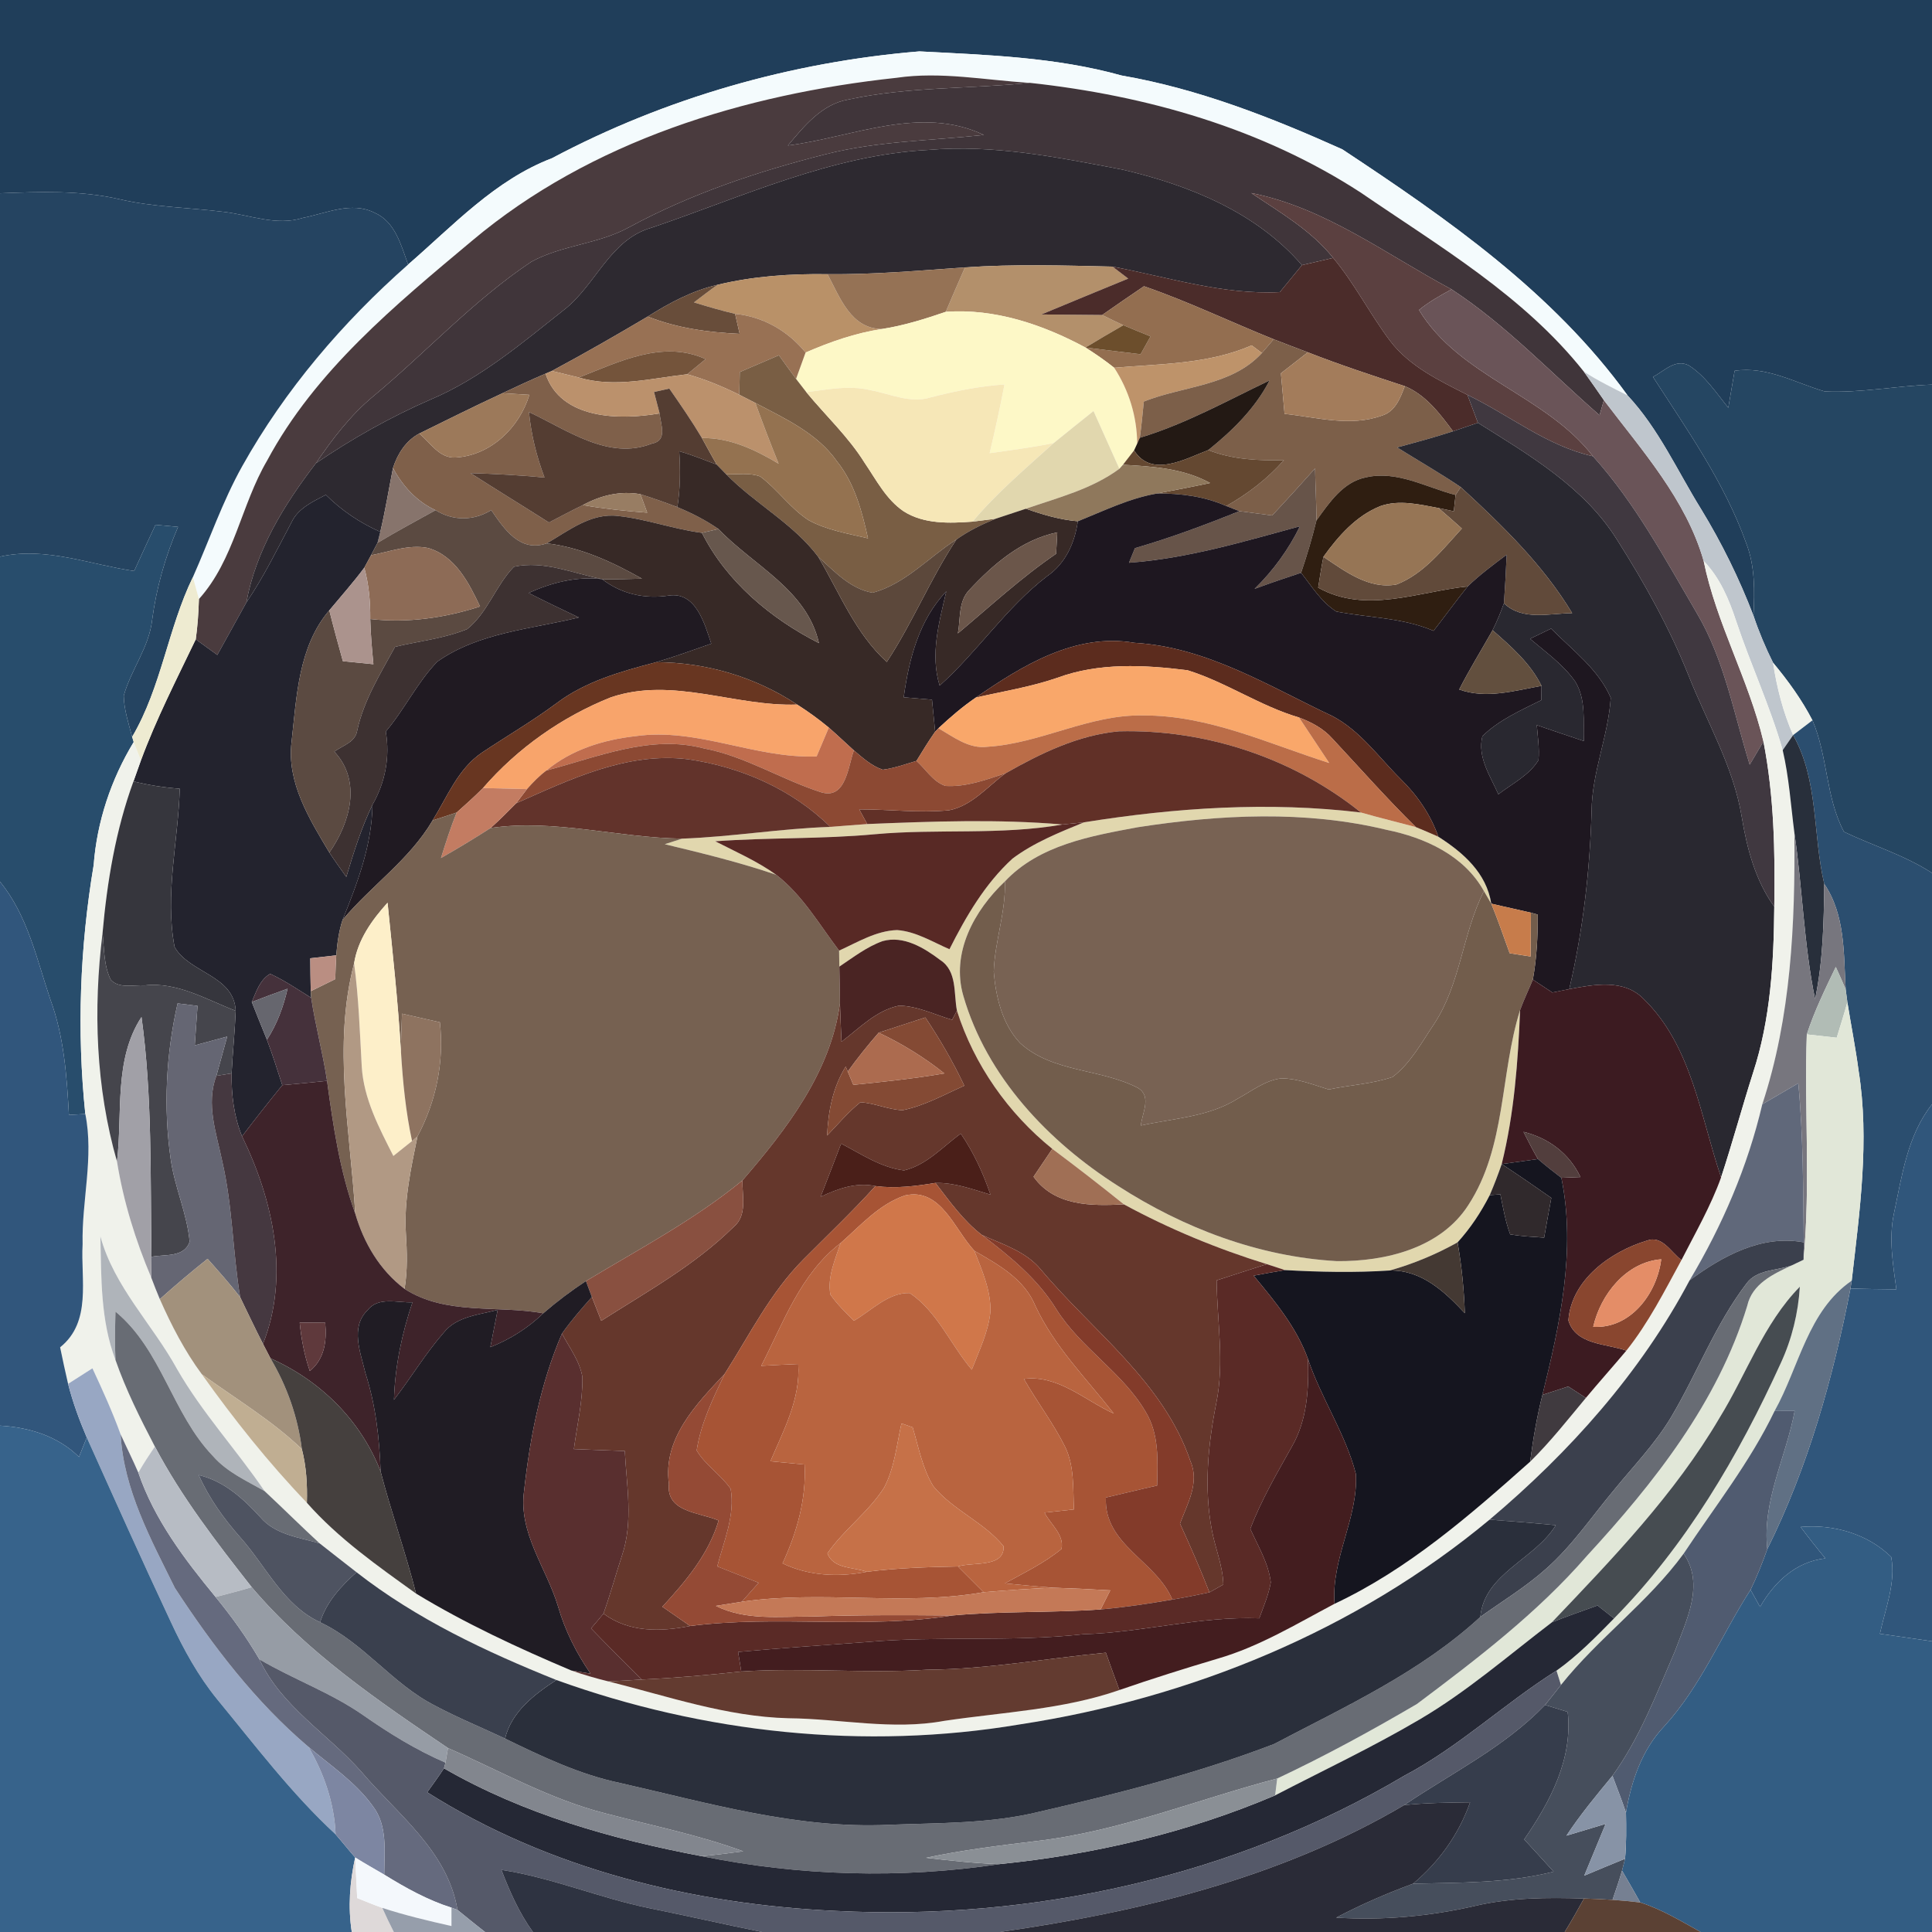 <?xml version="1.0" encoding="UTF-8" ?>
<!DOCTYPE svg PUBLIC "-//W3C//DTD SVG 1.1//EN" "http://www.w3.org/Graphics/SVG/1.1/DTD/svg11.dtd">
<svg width="250pt" height="250pt" viewBox="0 0 250 250" version="1.1" xmlns="http://www.w3.org/2000/svg">
<g id="#203e5aff">
<path fill="#203e5a" opacity="1.00" d=" M 0.00 0.00 L 250.00 0.00 L 250.00 49.77 C 245.36 49.93 240.75 50.87 236.11 50.65 C 232.27 49.53 228.63 47.36 224.46 47.98 C 224.18 49.57 223.91 51.17 223.64 52.76 C 222.07 50.82 220.66 48.64 218.52 47.28 C 216.79 46.38 215.31 48.05 213.89 48.77 C 218.34 55.66 223.17 62.48 225.95 70.27 C 227.12 73.27 227.05 76.51 226.90 79.67 C 225.06 74.87 222.79 70.25 220.11 65.86 C 217.04 60.91 214.63 55.47 210.61 51.17 C 200.96 37.82 187.26 28.29 173.69 19.32 C 164.52 15.20 155.07 11.49 145.13 9.77 C 136.60 7.39 127.75 7.11 118.97 6.65 C 102.41 8.02 86.12 12.67 71.43 20.47 C 64.05 23.29 58.65 29.18 52.81 34.23 C 51.90 31.73 51.14 28.68 48.45 27.52 C 45.46 26.02 42.21 27.61 39.20 28.19 C 35.77 29.29 32.32 27.80 28.92 27.41 C 24.40 26.85 19.82 26.81 15.38 25.76 C 10.33 24.61 5.13 24.81 0.00 25.01 L 0.00 0.00 Z" />
</g>
<g id="#f4fbfdff">
<path fill="#f4fbfd" opacity="1.00" d=" M 71.43 20.47 C 86.12 12.67 102.41 8.02 118.97 6.65 C 127.75 7.11 136.60 7.39 145.13 9.77 C 155.07 11.49 164.52 15.20 173.69 19.32 C 187.26 28.29 200.96 37.82 210.61 51.17 C 208.69 50.20 206.75 49.26 204.95 48.09 C 197.18 38.29 186.27 31.90 176.11 24.94 C 163.31 16.61 148.33 12.35 133.26 10.72 C 127.51 10.38 121.75 9.22 115.99 10.07 C 96.35 12.18 76.43 18.24 61.10 31.14 C 51.16 39.46 40.79 47.98 34.57 59.59 C 31.18 65.36 30.33 72.42 25.74 77.52 C 25.54 76.81 25.16 75.39 24.96 74.68 C 27.09 69.90 28.78 64.91 31.34 60.33 C 36.87 50.44 44.34 41.70 52.81 34.23 C 58.65 29.18 64.05 23.29 71.43 20.47 Z" />
</g>
<g id="#4a3b3eff">
<path fill="#4a3b3e" opacity="1.00" d=" M 61.10 31.14 C 76.43 18.24 96.35 12.18 115.99 10.07 C 121.75 9.22 127.51 10.38 133.26 10.72 C 125.46 11.52 117.52 11.20 109.83 12.87 C 106.36 13.45 104.08 16.29 101.95 18.83 C 110.31 17.76 119.10 13.56 127.31 17.46 C 120.49 18.21 113.56 18.25 106.88 19.95 C 98.07 22.17 89.38 25.08 81.38 29.42 C 77.42 31.59 72.71 31.71 68.77 33.86 C 61.28 38.85 55.18 45.56 48.29 51.29 C 45.35 53.73 43.02 56.79 40.88 59.94 C 36.75 65.31 33.13 71.20 31.88 77.96 C 30.63 80.22 29.37 82.48 28.12 84.75 C 27.19 84.08 26.26 83.40 25.33 82.73 C 25.57 81.00 25.69 79.26 25.74 77.52 C 30.33 72.42 31.18 65.36 34.57 59.59 C 40.79 47.98 51.16 39.46 61.10 31.14 Z" />
</g>
<g id="#40353aff">
<path fill="#40353a" opacity="1.00" d=" M 109.83 12.87 C 117.52 11.20 125.46 11.52 133.26 10.72 C 148.33 12.35 163.31 16.61 176.11 24.94 C 186.27 31.90 197.18 38.29 204.95 48.09 C 205.83 49.30 206.68 50.55 207.54 51.78 C 207.40 52.27 207.12 53.25 206.98 53.73 C 200.67 48.23 194.88 42.05 187.83 37.44 C 179.39 32.94 171.48 26.87 161.92 24.98 C 165.65 27.50 169.66 29.79 172.51 33.37 C 171.16 33.69 169.82 34.00 168.47 34.31 C 162.56 27.45 153.83 23.94 145.21 21.94 C 136.96 20.37 128.58 18.67 120.14 19.40 C 107.59 20.05 96.07 25.48 84.35 29.45 C 78.94 30.96 77.14 36.82 73.05 40.04 C 67.58 44.36 62.18 48.98 55.69 51.71 C 50.50 53.97 45.56 56.76 40.88 59.94 C 43.02 56.79 45.35 53.73 48.29 51.29 C 55.18 45.56 61.28 38.85 68.77 33.86 C 72.71 31.71 77.42 31.59 81.38 29.42 C 89.38 25.08 98.07 22.17 106.88 19.95 C 113.56 18.25 120.49 18.21 127.31 17.46 C 119.10 13.56 110.31 17.76 101.95 18.83 C 104.08 16.29 106.36 13.45 109.83 12.87 Z" />
</g>
<g id="#2d2930ff">
<path fill="#2d2930" opacity="1.00" d=" M 84.35 29.45 C 96.07 25.48 107.59 20.05 120.14 19.40 C 128.58 18.67 136.96 20.37 145.21 21.94 C 153.83 23.94 162.56 27.45 168.47 34.31 C 167.51 35.47 166.56 36.64 165.61 37.80 C 158.20 38.17 151.14 35.86 143.96 34.50 C 137.60 34.35 131.22 34.16 124.87 34.60 C 118.95 35.02 113.02 35.54 107.08 35.48 C 102.31 35.41 97.51 35.73 92.86 36.85 C 89.60 37.60 86.63 39.19 83.82 40.96 C 79.73 43.38 75.60 45.76 71.41 48.00 L 70.59 48.35 C 68.72 49.15 66.86 50.01 65.02 50.88 C 61.40 52.56 57.83 54.34 54.25 56.10 C 52.51 57.03 51.45 58.72 50.85 60.56 C 50.31 63.31 49.86 66.08 49.21 68.82 C 46.58 67.66 44.20 66.05 42.16 64.03 C 40.48 64.91 38.58 65.76 37.72 67.59 C 35.86 71.09 34.12 74.67 31.88 77.96 C 33.13 71.20 36.75 65.31 40.88 59.94 C 45.56 56.76 50.50 53.97 55.69 51.71 C 62.18 48.98 67.58 44.36 73.05 40.04 C 77.14 36.82 78.94 30.96 84.35 29.45 Z" />
</g>
<g id="#254461ff">
<path fill="#254461" opacity="1.00" d=" M 0.00 25.01 C 5.13 24.81 10.33 24.61 15.38 25.76 C 19.82 26.81 24.40 26.85 28.92 27.41 C 32.32 27.80 35.77 29.29 39.20 28.19 C 42.21 27.61 45.46 26.02 48.45 27.52 C 51.14 28.68 51.90 31.73 52.81 34.23 C 44.34 41.70 36.87 50.44 31.34 60.33 C 28.78 64.91 27.09 69.90 24.96 74.68 C 21.72 81.34 20.89 88.91 17.10 95.35 C 16.64 93.60 16.05 91.85 16.01 90.03 C 16.95 86.65 19.30 83.76 19.69 80.20 C 20.24 76.06 21.39 72.02 23.04 68.18 C 22.31 68.12 20.85 67.98 20.12 67.91 C 19.19 69.90 18.27 71.89 17.36 73.89 C 11.57 73.05 5.95 70.71 0.00 72.03 L 0.00 25.01 Z" />
</g>
<g id="#5b4040ff">
<path fill="#5b4040" opacity="1.00" d=" M 161.92 24.98 C 171.48 26.87 179.39 32.94 187.83 37.44 C 186.37 38.24 184.91 39.05 183.62 40.11 C 188.86 48.78 200.02 51.11 206.13 59.04 C 200.13 57.70 195.33 53.71 189.89 51.10 C 186.26 49.25 182.39 47.43 179.87 44.10 C 177.26 40.63 175.30 36.71 172.51 33.37 C 169.66 29.79 165.65 27.50 161.92 24.98 Z" />
</g>
<g id="#b3906bff">
<path fill="#b3906b" opacity="1.00" d=" M 124.87 34.60 C 131.22 34.16 137.60 34.35 143.96 34.50 C 144.63 35.02 145.31 35.53 145.99 36.05 C 142.24 37.59 138.50 39.13 134.75 40.69 C 137.37 40.71 139.99 40.74 142.62 40.76 C 143.52 41.21 144.44 41.65 145.36 42.08 C 143.72 43.03 142.08 43.98 140.46 44.97 C 134.95 42.00 128.72 39.89 122.38 40.35 C 123.19 38.43 124.03 36.52 124.87 34.60 Z" />
</g>
<g id="#4b2c2aff">
<path fill="#4b2c2a" opacity="1.00" d=" M 143.96 34.50 C 151.14 35.86 158.20 38.17 165.61 37.80 C 166.56 36.64 167.51 35.47 168.47 34.31 C 169.82 34.00 171.16 33.69 172.51 33.37 C 175.30 36.71 177.26 40.63 179.87 44.10 C 182.39 47.43 186.26 49.25 189.89 51.10 C 190.34 52.30 190.79 53.50 191.24 54.71 C 190.17 55.08 189.10 55.45 188.02 55.81 C 186.31 53.52 184.51 51.10 181.78 49.97 C 177.57 48.59 173.36 47.20 169.23 45.59 C 167.75 45.03 166.28 44.48 164.81 43.90 C 159.20 41.65 153.75 39.01 148.03 37.04 C 146.22 38.27 144.41 39.50 142.62 40.76 C 139.99 40.74 137.37 40.71 134.75 40.69 C 138.50 39.13 142.24 37.59 145.99 36.05 C 145.31 35.53 144.63 35.02 143.96 34.50 Z" />
</g>
<g id="#b99168ff">
<path fill="#b99168" opacity="1.00" d=" M 92.86 36.85 C 97.51 35.73 102.31 35.41 107.08 35.48 C 108.68 38.45 110.09 42.56 114.14 42.57 C 110.70 43.09 107.41 44.24 104.24 45.62 C 101.93 42.80 98.77 40.98 95.12 40.61 C 93.33 40.19 91.56 39.67 89.80 39.13 C 90.81 38.36 91.82 37.58 92.86 36.85 Z" />
</g>
<g id="#957255ff">
<path fill="#957255" opacity="1.00" d=" M 107.08 35.48 C 113.02 35.54 118.95 35.02 124.87 34.60 C 124.03 36.52 123.19 38.43 122.38 40.35 C 119.69 41.27 116.96 42.13 114.14 42.57 C 110.09 42.56 108.68 38.45 107.08 35.48 Z" />
</g>
<g id="#684d3aff">
<path fill="#684d3a" opacity="1.00" d=" M 83.82 40.96 C 86.63 39.19 89.60 37.60 92.86 36.85 C 91.82 37.58 90.81 38.36 89.80 39.13 C 91.56 39.67 93.33 40.19 95.12 40.61 C 95.27 41.25 95.57 42.55 95.71 43.20 C 91.67 43.01 87.61 42.47 83.82 40.96 Z" />
</g>
<g id="#936e50ff">
<path fill="#936e50" opacity="1.00" d=" M 142.62 40.76 C 144.41 39.50 146.22 38.27 148.03 37.04 C 153.75 39.01 159.20 41.65 164.81 43.90 C 164.43 44.34 163.67 45.23 163.29 45.68 C 162.96 45.43 162.30 44.94 161.97 44.69 C 156.35 47.14 150.17 47.07 144.18 47.59 C 142.99 46.64 141.74 45.78 140.46 44.97 C 142.84 45.26 145.21 45.56 147.59 45.84 C 148.02 45.07 148.45 44.30 148.88 43.53 C 147.70 43.06 146.53 42.57 145.36 42.08 C 144.44 41.65 143.52 41.21 142.62 40.76 Z" />
</g>
<g id="#6a5458ff">
<path fill="#6a5458" opacity="1.00" d=" M 183.62 40.11 C 184.91 39.05 186.37 38.24 187.83 37.44 C 194.88 42.05 200.67 48.23 206.98 53.73 C 207.12 53.25 207.40 52.27 207.54 51.78 C 212.44 58.25 218.18 64.63 220.45 72.58 C 222.09 80.66 226.29 87.94 228.19 95.95 C 227.59 96.95 227.00 97.95 226.41 98.95 C 224.36 92.35 223.14 85.40 219.59 79.38 C 215.48 72.37 211.61 65.11 206.13 59.04 C 200.02 51.11 188.86 48.78 183.62 40.11 Z" />
</g>
<g id="#fdf8c7ff">
<path fill="#fdf8c7" opacity="1.00" d=" M 114.14 42.57 C 116.96 42.13 119.69 41.27 122.38 40.35 C 128.72 39.89 134.95 42.00 140.46 44.97 C 141.74 45.78 142.99 46.64 144.18 47.59 C 146.08 50.51 147.13 53.91 147.15 57.41 L 146.75 58.28 C 146.39 58.74 145.67 59.68 145.31 60.14 L 144.85 60.66 C 143.73 58.17 142.62 55.68 141.50 53.19 C 139.77 54.56 138.06 55.95 136.35 57.33 C 133.60 57.89 130.83 58.25 128.06 58.64 C 128.76 55.69 129.41 52.73 129.98 49.75 C 126.75 49.96 123.59 50.61 120.46 51.41 C 117.82 52.26 115.21 50.96 112.65 50.49 C 109.90 49.82 107.09 50.40 104.34 50.75 C 104.01 50.32 103.34 49.46 103.01 49.03 C 103.42 47.90 103.83 46.76 104.24 45.62 C 107.41 44.24 110.70 43.09 114.14 42.57 Z" />
</g>
<g id="#987154ff">
<path fill="#987154" opacity="1.00" d=" M 71.41 48.00 C 75.60 45.76 79.73 43.38 83.82 40.96 C 87.61 42.47 91.67 43.01 95.71 43.20 C 95.57 42.55 95.27 41.25 95.12 40.61 C 98.77 40.98 101.93 42.80 104.24 45.62 C 103.83 46.76 103.42 47.90 103.01 49.03 C 102.26 48.02 101.52 46.99 100.79 45.97 C 99.10 46.69 97.41 47.42 95.73 48.14 C 95.70 49.12 95.68 50.10 95.66 51.08 C 93.49 50.01 91.25 49.07 88.92 48.43 C 89.52 47.94 90.72 46.96 91.31 46.47 C 85.78 43.94 80.07 46.83 74.90 48.85 C 73.74 48.56 72.57 48.28 71.41 48.00 Z" />
</g>
<g id="#6c4e2cff">
<path fill="#6c4e2c" opacity="1.00" d=" M 140.46 44.97 C 142.08 43.98 143.72 43.03 145.36 42.08 C 146.53 42.57 147.70 43.06 148.88 43.53 C 148.45 44.30 148.02 45.07 147.59 45.84 C 145.21 45.56 142.84 45.26 140.46 44.97 Z" />
</g>
<g id="#be936aff">
<path fill="#be936a" opacity="1.00" d=" M 144.18 47.59 C 150.17 47.07 156.35 47.14 161.97 44.69 C 162.30 44.94 162.96 45.43 163.29 45.68 C 159.37 49.97 153.11 49.93 148.01 51.96 C 147.85 53.53 147.71 55.09 147.49 56.65 L 147.15 57.41 C 147.13 53.91 146.08 50.51 144.18 47.59 Z" />
</g>
<g id="#7c5f49ff">
<path fill="#7c5f49" opacity="1.00" d=" M 164.81 43.90 C 166.28 44.48 167.75 45.03 169.23 45.59 C 168.07 46.49 166.91 47.40 165.75 48.30 C 165.90 50.05 166.06 51.80 166.22 53.55 C 170.36 53.99 174.74 55.26 178.81 53.78 C 180.54 53.27 181.21 51.49 181.78 49.97 C 184.51 51.10 186.31 53.52 188.02 55.81 C 185.64 56.59 183.21 57.24 180.79 57.90 C 183.53 59.61 186.34 61.22 189.02 63.03 C 188.85 63.28 188.52 63.79 188.35 64.05 C 184.56 63.08 180.78 60.84 176.76 61.77 C 173.78 62.36 172.01 65.06 170.35 67.34 C 170.34 65.09 170.21 62.85 170.17 60.61 C 168.35 62.66 166.49 64.69 164.62 66.70 C 163.21 66.51 161.79 66.33 160.37 66.14 C 159.95 65.97 159.11 65.65 158.69 65.48 C 161.46 63.90 164.02 61.95 166.14 59.54 C 162.82 59.63 159.47 59.46 156.35 58.24 C 159.48 55.72 162.42 52.85 164.28 49.23 C 158.76 51.87 153.39 54.87 147.49 56.65 C 147.71 55.09 147.85 53.53 148.01 51.96 C 153.11 49.93 159.37 49.97 163.29 45.68 C 163.67 45.23 164.43 44.34 164.81 43.90 Z" />
</g>
<g id="#74543bff">
<path fill="#74543b" opacity="1.00" d=" M 74.90 48.85 C 80.07 46.83 85.78 43.94 91.31 46.47 C 90.72 46.96 89.52 47.94 88.92 48.43 C 84.28 48.95 79.53 50.23 74.90 48.85 Z" />
</g>
<g id="#795e44ff">
<path fill="#795e44" opacity="1.00" d=" M 95.73 48.14 C 97.41 47.42 99.10 46.69 100.79 45.97 C 101.52 46.99 102.26 48.02 103.01 49.03 C 103.34 49.46 104.01 50.32 104.34 50.75 C 106.85 53.80 109.79 56.52 111.89 59.90 C 113.40 62.11 114.66 64.63 116.94 66.17 C 119.58 67.84 122.85 67.72 125.85 67.50 C 126.60 67.40 128.10 67.21 128.85 67.12 C 127.07 67.85 125.33 68.69 123.76 69.81 C 120.18 72.11 117.14 75.56 112.93 76.70 C 110.08 76.24 107.96 73.92 105.89 72.07 C 102.64 67.73 97.71 65.20 93.97 61.37 C 95.42 61.41 96.96 61.14 98.36 61.65 C 100.63 63.33 102.25 65.77 104.63 67.31 C 107.00 68.61 109.72 69.04 112.32 69.66 C 111.54 66.16 110.60 62.57 108.31 59.71 C 105.75 56.05 101.57 54.16 97.74 52.14 C 97.22 51.88 96.18 51.34 95.66 51.08 C 95.68 50.10 95.70 49.12 95.73 48.14 Z" />
</g>
<g id="#a37c5bff">
<path fill="#a37c5b" opacity="1.00" d=" M 165.75 48.30 C 166.91 47.40 168.07 46.49 169.23 45.59 C 173.36 47.20 177.57 48.59 181.78 49.97 C 181.21 51.49 180.54 53.27 178.81 53.78 C 174.74 55.26 170.36 53.99 166.22 53.55 C 166.06 51.80 165.90 50.05 165.75 48.30 Z" />
</g>
<g id="#254662ff">
<path fill="#254662" opacity="1.00" d=" M 213.89 48.77 C 215.31 48.05 216.79 46.38 218.52 47.28 C 220.66 48.64 222.07 50.82 223.64 52.76 C 223.91 51.17 224.18 49.57 224.46 47.98 C 228.63 47.36 232.27 49.53 236.11 50.65 C 240.75 50.87 245.36 49.93 250.00 49.77 L 250.00 112.96 C 246.45 110.66 242.39 109.44 238.61 107.64 C 236.25 103.22 236.52 97.83 234.53 93.21 C 233.14 90.52 231.36 88.07 229.43 85.75 C 228.45 83.78 227.60 81.76 226.90 79.67 C 227.05 76.51 227.12 73.27 225.95 70.27 C 223.17 62.48 218.34 55.66 213.89 48.77 Z" />
</g>
<g id="#7f604aff">
<path fill="#7f604a" opacity="1.00" d=" M 65.02 50.88 C 66.86 50.01 68.72 49.15 70.59 48.35 C 72.54 54.28 80.19 54.40 85.35 53.49 C 85.48 54.90 86.43 57.03 84.36 57.40 C 78.75 59.63 73.35 55.60 68.45 53.32 C 68.73 56.22 69.43 59.07 70.46 61.79 C 67.27 61.49 64.07 61.32 60.88 61.22 C 64.24 63.37 67.66 65.46 71.03 67.61 C 72.48 66.85 73.94 66.08 75.42 65.36 C 78.17 65.84 80.96 66.13 83.75 66.34 C 83.53 65.74 83.09 64.54 82.87 63.95 C 84.48 64.45 86.07 65.02 87.65 65.62 C 89.51 66.39 91.31 67.30 92.96 68.45 C 92.43 68.57 91.36 68.82 90.83 68.95 C 87.16 68.48 83.66 67.16 79.99 66.77 C 76.49 66.33 73.59 68.67 70.75 70.31 C 67.29 71.51 65.27 68.50 63.57 66.01 C 61.29 67.41 58.65 67.43 56.36 66.02 C 53.92 64.90 52.10 62.89 50.85 60.56 C 51.45 58.72 52.51 57.03 54.25 56.10 C 55.70 57.27 56.87 59.36 58.99 59.20 C 63.53 58.91 67.21 55.33 68.50 51.09 C 67.63 51.04 65.89 50.93 65.02 50.88 Z" />
</g>
<g id="#bb916cff">
<path fill="#bb916c" opacity="1.00" d=" M 70.59 48.35 L 71.41 48.00 C 72.57 48.28 73.74 48.56 74.90 48.85 C 79.53 50.23 84.28 48.95 88.92 48.43 C 91.25 49.07 93.49 50.01 95.66 51.08 C 96.18 51.34 97.22 51.88 97.74 52.14 C 98.70 54.78 99.70 57.40 100.75 60.00 C 97.72 58.19 94.44 56.63 90.83 56.68 C 89.52 54.48 88.07 52.38 86.61 50.28 C 85.95 50.42 85.29 50.57 84.63 50.72 C 84.81 51.41 85.17 52.80 85.35 53.49 C 80.19 54.40 72.54 54.28 70.59 48.35 Z" />
</g>
<g id="#bfc6cdff">
<path fill="#bfc6cd" opacity="1.00" d=" M 204.95 48.09 C 206.75 49.26 208.69 50.20 210.61 51.17 C 214.63 55.47 217.04 60.91 220.11 65.86 C 222.79 70.25 225.06 74.87 226.90 79.67 C 227.60 81.76 228.45 83.78 229.43 85.75 C 229.92 88.96 230.72 92.13 232.03 95.12 C 231.69 95.61 231.01 96.58 230.68 97.07 C 229.05 91.38 226.53 85.99 224.66 80.38 C 223.73 77.55 222.55 74.75 220.45 72.58 C 218.18 64.63 212.44 58.25 207.54 51.78 C 206.68 50.55 205.83 49.30 204.95 48.09 Z" />
</g>
<g id="#231914ff">
<path fill="#231914" opacity="1.00" d=" M 147.49 56.65 C 153.39 54.87 158.76 51.87 164.28 49.23 C 162.42 52.85 159.48 55.72 156.35 58.24 C 153.35 59.39 149.01 61.88 146.75 58.28 L 147.15 57.41 L 147.49 56.65 Z" />
</g>
<g id="#543d32ff">
<path fill="#543d32" opacity="1.00" d=" M 84.63 50.72 C 85.29 50.57 85.95 50.42 86.61 50.28 C 88.07 52.38 89.52 54.48 90.83 56.68 C 91.47 57.83 92.08 58.99 92.75 60.12 C 91.14 59.52 89.54 58.86 87.89 58.39 C 88.05 60.80 88.03 63.23 87.65 65.62 C 86.07 65.02 84.48 64.45 82.87 63.95 C 80.27 63.48 77.70 64.11 75.42 65.36 C 73.94 66.08 72.48 66.85 71.03 67.61 C 67.66 65.46 64.24 63.37 60.88 61.22 C 64.07 61.32 67.27 61.49 70.46 61.79 C 69.43 59.07 68.73 56.22 68.45 53.32 C 73.35 55.60 78.75 59.63 84.36 57.40 C 86.43 57.03 85.48 54.90 85.35 53.49 C 85.17 52.80 84.81 51.41 84.63 50.72 Z" />
</g>
<g id="#f6e7b7ff">
<path fill="#f6e7b7" opacity="1.00" d=" M 104.34 50.75 C 107.09 50.40 109.90 49.82 112.65 50.49 C 115.21 50.96 117.82 52.26 120.46 51.41 C 123.59 50.61 126.75 49.96 129.98 49.75 C 129.41 52.73 128.76 55.69 128.06 58.64 C 130.83 58.25 133.60 57.89 136.35 57.33 C 132.74 60.60 128.99 63.76 125.85 67.50 C 122.85 67.72 119.58 67.84 116.94 66.17 C 114.66 64.63 113.40 62.11 111.89 59.90 C 109.79 56.52 106.85 53.80 104.34 50.75 Z" />
</g>
<g id="#9c795aff">
<path fill="#9c795a" opacity="1.00" d=" M 54.25 56.10 C 57.83 54.34 61.40 52.56 65.02 50.88 C 65.89 50.93 67.63 51.04 68.50 51.09 C 67.21 55.33 63.53 58.91 58.99 59.20 C 56.87 59.36 55.70 57.27 54.25 56.10 Z" />
</g>
<g id="#403840ff">
<path fill="#403840" opacity="1.00" d=" M 189.89 51.10 C 195.33 53.71 200.13 57.70 206.13 59.04 C 211.61 65.11 215.48 72.37 219.59 79.38 C 223.14 85.40 224.36 92.35 226.41 98.95 C 227.00 97.95 227.59 96.95 228.19 95.95 C 229.56 102.99 229.71 110.19 229.59 117.33 C 227.13 113.90 226.06 109.80 225.38 105.70 C 224.31 99.20 220.90 93.49 218.51 87.44 C 216.04 81.25 212.78 75.41 209.21 69.79 C 204.96 63.01 197.85 58.86 191.24 54.71 C 190.79 53.50 190.34 52.30 189.89 51.10 Z" />
</g>
<g id="#947250ff">
<path fill="#947250" opacity="1.00" d=" M 97.74 52.14 C 101.57 54.16 105.75 56.05 108.31 59.71 C 110.60 62.57 111.54 66.16 112.32 69.66 C 109.72 69.04 107.00 68.61 104.63 67.31 C 102.25 65.77 100.63 63.33 98.36 61.65 C 96.96 61.14 95.42 61.41 93.97 61.37 C 93.66 61.06 93.05 60.43 92.75 60.12 C 92.08 58.99 91.47 57.83 90.83 56.68 C 94.44 56.63 97.72 58.19 100.75 60.00 C 99.70 57.40 98.70 54.78 97.74 52.14 Z" />
</g>
<g id="#e1d7aeff">
<path fill="#e1d7ae" opacity="1.00" d=" M 136.35 57.33 C 138.06 55.95 139.77 54.56 141.50 53.19 C 142.62 55.68 143.73 58.17 144.85 60.66 C 141.27 63.30 136.89 64.40 132.75 65.83 C 131.45 66.27 130.15 66.69 128.85 67.12 C 128.10 67.21 126.60 67.40 125.85 67.50 C 128.99 63.76 132.74 60.60 136.35 57.33 Z" />
<path fill="#e1d7ae" opacity="1.00" d=" M 140.26 106.41 C 152.10 104.51 164.18 103.70 176.11 105.14 C 178.46 105.82 180.84 106.39 183.20 107.02 C 184.18 107.42 185.15 107.84 186.12 108.27 C 189.33 110.32 192.35 112.95 192.97 116.93 C 192.73 116.53 192.26 115.71 192.02 115.31 C 189.46 110.69 184.39 108.39 179.43 107.38 C 168.89 104.83 157.88 105.40 147.25 107.04 C 141.18 108.17 134.47 109.33 130.03 114.06 C 126.07 117.80 123.03 123.30 124.66 128.88 C 127.68 139.32 135.65 147.72 144.66 153.45 C 153.12 158.91 162.88 162.62 172.99 163.19 C 179.24 163.25 186.40 161.54 190.00 155.94 C 194.92 148.40 194.09 138.99 196.70 130.70 C 196.43 137.39 195.94 144.10 194.32 150.63 C 193.85 151.99 193.34 153.33 192.77 154.65 C 191.65 156.85 190.28 158.93 188.61 160.76 C 185.84 162.31 182.89 163.54 179.84 164.40 C 175.32 164.70 170.79 164.60 166.28 164.35 C 165.69 164.16 164.52 163.77 163.93 163.58 C 157.53 161.60 151.32 159.04 145.43 155.84 C 142.39 153.39 139.30 151.00 136.17 148.66 C 130.47 144.07 126.05 137.78 123.83 130.79 C 123.39 128.55 123.88 125.66 121.67 124.23 C 119.58 122.65 116.92 121.02 114.21 121.78 C 112.15 122.52 110.41 123.88 108.61 125.08 C 108.60 124.39 108.59 123.70 108.58 123.01 C 110.98 121.92 113.37 120.44 116.08 120.35 C 118.52 120.53 120.66 121.88 122.86 122.83 C 125.00 118.58 127.47 114.34 131.02 111.10 C 133.80 109.02 137.07 107.72 140.26 106.41 Z" />
<path fill="#e1d7ae" opacity="1.00" d=" M 112.22 106.63 C 120.64 106.29 129.09 105.97 137.49 106.69 C 129.46 108.10 121.28 107.21 113.20 107.95 C 106.33 108.59 99.43 108.36 92.55 108.86 C 95.22 110.23 97.99 111.44 100.43 113.19 C 95.71 111.59 90.87 110.40 86.02 109.24 C 86.77 108.99 87.52 108.75 88.27 108.52 C 94.68 108.29 101.03 107.21 107.44 107.00 C 109.03 106.88 110.63 106.74 112.22 106.63 Z" />
</g>
<g id="#292830ff">
<path fill="#292830" opacity="1.00" d=" M 188.02 55.81 C 189.10 55.45 190.17 55.08 191.24 54.71 C 197.85 58.86 204.96 63.01 209.21 69.79 C 212.78 75.41 216.04 81.25 218.51 87.44 C 220.90 93.49 224.31 99.20 225.38 105.70 C 226.06 109.80 227.13 113.90 229.59 117.33 C 229.53 124.56 229.11 131.91 226.84 138.83 C 225.41 143.32 224.18 147.87 222.71 152.35 C 220.02 144.46 218.94 135.36 212.70 129.28 C 210.15 126.64 206.26 127.39 203.06 127.99 C 204.83 120.43 205.73 112.72 205.95 104.97 C 205.99 99.95 208.11 95.25 208.43 90.29 C 206.84 86.60 203.46 84.12 200.71 81.34 C 199.80 81.78 198.89 82.22 197.99 82.66 C 200.03 84.40 202.29 85.99 203.85 88.22 C 205.24 90.52 204.87 93.32 204.94 95.89 C 202.91 95.21 200.88 94.53 198.86 93.83 C 198.98 95.33 199.22 96.85 199.08 98.36 C 197.87 100.34 195.67 101.40 193.89 102.78 C 192.84 100.42 191.15 97.97 191.82 95.26 C 193.97 93.15 196.78 91.93 199.44 90.60 C 199.45 90.14 199.46 89.21 199.47 88.75 C 198.04 85.83 195.54 83.66 193.14 81.55 C 193.70 80.42 194.19 79.25 194.61 78.06 C 197.00 80.36 200.49 79.37 203.44 79.34 C 199.68 73.10 194.35 67.93 189.02 63.03 C 186.34 61.22 183.53 59.61 180.79 57.90 C 183.21 57.24 185.64 56.59 188.02 55.81 Z" />
</g>
<g id="#372926ff">
<path fill="#372926" opacity="1.00" d=" M 87.89 58.39 C 89.54 58.86 91.14 59.52 92.75 60.12 C 93.05 60.43 93.66 61.06 93.97 61.37 C 97.71 65.20 102.64 67.73 105.89 72.07 C 108.64 76.72 110.67 81.94 114.75 85.66 C 118.10 80.57 120.40 74.88 123.76 69.81 C 125.33 68.69 127.07 67.85 128.85 67.12 C 130.15 66.69 131.45 66.27 132.75 65.83 C 134.92 66.59 137.15 67.26 139.47 67.45 C 139.07 70.25 137.89 72.90 135.51 74.55 C 130.19 78.61 126.54 84.30 121.59 88.72 C 120.34 84.65 121.53 80.51 122.45 76.52 C 118.92 80.24 117.62 85.28 116.94 90.23 C 118.16 90.33 119.38 90.44 120.60 90.54 C 120.74 91.92 120.87 93.30 121.01 94.68 C 120.15 95.90 119.37 97.19 118.59 98.46 C 117.15 98.89 115.72 99.41 114.23 99.60 C 112.78 99.12 111.63 98.06 110.49 97.10 C 109.40 96.12 108.35 95.11 107.25 94.15 C 105.95 93.07 104.57 92.07 103.15 91.17 C 97.75 87.60 91.36 85.70 84.89 85.69 C 87.30 84.98 89.67 84.12 92.04 83.29 C 91.17 80.70 90.05 76.52 86.52 77.07 C 83.43 77.53 80.41 76.87 77.91 74.94 C 79.63 74.97 81.35 74.93 83.07 74.88 C 79.24 72.72 75.17 70.83 70.75 70.31 C 73.59 68.67 76.49 66.33 79.99 66.77 C 83.66 67.16 87.16 68.48 90.83 68.95 C 94.02 75.28 99.73 80.04 105.97 83.22 C 104.40 76.28 97.49 73.20 92.96 68.45 C 91.31 67.30 89.51 66.39 87.65 65.62 C 88.03 63.23 88.05 60.80 87.89 58.39 M 125.40 76.37 C 123.98 77.86 124.31 80.09 123.95 81.96 C 128.13 78.46 132.14 74.74 136.66 71.66 C 136.70 70.97 136.77 69.58 136.81 68.89 C 132.20 69.83 128.51 73.02 125.40 76.37 Z" />
</g>
<g id="#644831ff">
<path fill="#644831" opacity="1.00" d=" M 145.31 60.14 C 145.67 59.68 146.39 58.74 146.75 58.28 C 149.01 61.88 153.35 59.39 156.35 58.24 C 159.47 59.46 162.82 59.63 166.14 59.54 C 164.02 61.95 161.46 63.90 158.69 65.48 C 155.87 64.23 152.78 63.83 149.72 63.86 C 152.01 63.41 154.30 63.00 156.58 62.50 C 153.13 60.60 149.16 60.36 145.31 60.14 Z" />
</g>
<g id="#8f785cff">
<path fill="#8f785c" opacity="1.00" d=" M 144.85 60.66 L 145.31 60.14 C 149.16 60.36 153.13 60.60 156.58 62.50 C 154.30 63.00 152.01 63.41 149.72 63.86 C 146.12 64.48 142.83 66.11 139.47 67.45 C 137.15 67.26 134.92 66.59 132.75 65.83 C 136.89 64.40 141.27 63.30 144.85 60.66 Z" />
</g>
<g id="#87746cff">
<path fill="#87746c" opacity="1.00" d=" M 50.85 60.56 C 52.10 62.89 53.92 64.90 56.36 66.02 C 53.84 67.41 51.31 68.77 48.85 70.25 C 48.94 69.89 49.12 69.18 49.21 68.82 C 49.86 66.08 50.31 63.31 50.85 60.56 Z" />
</g>
<g id="#675449ff">
<path fill="#675449" opacity="1.00" d=" M 164.62 66.70 C 166.49 64.69 168.35 62.66 170.17 60.61 C 170.21 62.85 170.34 65.09 170.35 67.34 C 169.79 69.63 169.12 71.89 168.36 74.12 C 166.34 74.78 164.33 75.47 162.34 76.20 C 164.74 73.85 166.73 71.12 168.21 68.10 C 160.93 70.08 153.66 72.27 146.09 72.82 C 146.28 72.35 146.67 71.40 146.86 70.93 C 151.45 69.60 155.94 67.93 160.37 66.14 C 161.79 66.33 163.21 66.51 164.62 66.70 Z" />
</g>
<g id="#2f1e11ff">
<path fill="#2f1e11" opacity="1.00" d=" M 176.76 61.77 C 180.78 60.84 184.56 63.08 188.35 64.05 C 188.29 64.58 188.18 65.63 188.12 66.16 C 187.63 66.05 186.63 65.85 186.14 65.74 C 183.69 65.28 181.06 64.63 178.62 65.49 C 175.48 66.74 173.18 69.37 171.25 72.05 C 170.99 73.37 170.78 74.70 170.57 76.04 C 176.71 79.48 183.50 76.56 189.92 75.88 C 188.40 77.76 186.99 79.73 185.50 81.63 C 181.49 79.91 177.10 79.95 172.91 79.13 C 170.97 77.90 169.75 75.88 168.36 74.12 C 169.12 71.89 169.79 69.63 170.35 67.34 C 172.01 65.06 173.78 62.36 176.76 61.77 Z" />
</g>
<g id="#614a3aff">
<path fill="#614a3a" opacity="1.00" d=" M 189.02 63.03 C 194.35 67.93 199.68 73.10 203.44 79.34 C 200.49 79.37 197.00 80.36 194.61 78.06 C 194.76 75.97 194.87 73.87 194.96 71.78 C 193.23 73.08 191.48 74.37 189.92 75.88 C 183.50 76.56 176.71 79.48 170.57 76.04 C 170.78 74.70 170.99 73.37 171.25 72.05 C 174.03 73.91 177.15 76.30 180.71 75.63 C 184.26 74.25 186.66 71.11 189.16 68.39 C 188.16 67.50 187.16 66.60 186.14 65.74 C 186.63 65.85 187.63 66.05 188.12 66.16 C 188.18 65.63 188.29 64.58 188.35 64.05 C 188.52 63.79 188.85 63.28 189.02 63.03 Z" />
</g>
<g id="#23232eff">
<path fill="#23232e" opacity="1.00" d=" M 37.72 67.59 C 38.58 65.76 40.48 64.91 42.16 64.03 C 44.20 66.05 46.58 67.66 49.21 68.82 C 49.12 69.18 48.94 69.89 48.85 70.25 C 48.64 70.65 48.22 71.45 48.01 71.85 C 47.79 72.25 47.36 73.06 47.14 73.46 C 45.72 75.37 44.13 77.15 42.61 78.98 C 38.61 83.66 38.38 90.16 37.73 95.99 C 37.08 101.25 40.04 106.00 42.62 110.32 C 43.32 111.39 44.07 112.42 44.81 113.47 C 45.77 110.29 46.76 107.12 48.20 104.13 C 48.12 109.38 46.26 114.24 44.33 119.03 C 43.84 120.51 43.64 122.07 43.51 123.62 C 42.67 123.71 40.99 123.90 40.15 124.00 C 40.16 125.42 40.18 126.84 40.21 128.26 L 40.27 129.12 C 38.53 128.03 36.82 126.87 34.96 126.01 C 33.62 126.79 33.16 128.33 32.58 129.66 C 33.21 131.29 33.89 132.91 34.54 134.54 C 35.27 136.47 35.89 138.45 36.53 140.42 C 34.76 142.60 33.02 144.80 31.32 147.04 C 30.27 144.46 29.93 141.66 29.97 138.89 C 30.11 136.19 30.39 133.50 30.50 130.80 C 30.28 126.17 24.48 125.93 22.59 122.53 C 21.30 115.75 23.06 108.87 23.26 102.06 C 21.24 101.91 19.23 101.60 17.27 101.11 C 17.51 100.43 17.99 99.08 18.23 98.41 C 20.22 93.02 22.85 87.91 25.33 82.73 C 26.26 83.40 27.19 84.08 28.12 84.75 C 29.37 82.48 30.63 80.22 31.88 77.96 C 34.12 74.67 35.86 71.09 37.72 67.59 Z" />
</g>
<g id="#987d63ff">
<path fill="#987d63" opacity="1.00" d=" M 75.42 65.36 C 77.70 64.11 80.27 63.48 82.87 63.95 C 83.09 64.54 83.53 65.74 83.75 66.34 C 80.96 66.13 78.17 65.84 75.42 65.36 Z" />
</g>
<g id="#1e1720ff">
<path fill="#1e1720" opacity="1.00" d=" M 139.47 67.45 C 142.83 66.11 146.12 64.48 149.72 63.86 C 152.78 63.83 155.87 64.23 158.69 65.48 C 159.11 65.65 159.95 65.97 160.37 66.14 C 155.94 67.93 151.45 69.60 146.86 70.93 C 146.67 71.40 146.28 72.35 146.09 72.82 C 153.66 72.27 160.93 70.08 168.21 68.10 C 166.73 71.12 164.74 73.85 162.34 76.20 C 164.33 75.47 166.34 74.78 168.36 74.12 C 169.75 75.88 170.97 77.90 172.91 79.13 C 177.10 79.95 181.49 79.91 185.50 81.63 C 186.99 79.73 188.40 77.76 189.92 75.88 C 191.48 74.37 193.23 73.08 194.96 71.78 C 194.87 73.87 194.76 75.97 194.61 78.06 C 194.19 79.25 193.70 80.42 193.14 81.55 C 191.70 84.11 190.15 86.60 188.82 89.22 C 192.31 90.48 195.97 89.37 199.47 88.75 C 199.46 89.21 199.45 90.14 199.44 90.60 C 196.78 91.93 193.97 93.15 191.82 95.26 C 191.15 97.97 192.84 100.42 193.89 102.78 C 195.67 101.40 197.87 100.34 199.08 98.36 C 199.22 96.85 198.98 95.33 198.86 93.83 C 200.88 94.53 202.91 95.21 204.94 95.89 C 204.87 93.32 205.24 90.52 203.85 88.22 C 202.29 85.99 200.03 84.40 197.99 82.66 C 198.89 82.22 199.80 81.78 200.71 81.34 C 203.46 84.12 206.84 86.60 208.43 90.29 C 208.11 95.25 205.99 99.95 205.95 104.97 C 205.73 112.72 204.83 120.43 203.06 127.99 C 202.52 128.10 201.42 128.32 200.87 128.43 C 200.03 127.87 199.19 127.31 198.35 126.76 C 198.85 123.98 199.00 121.16 198.98 118.35 L 198.10 118.10 C 196.39 117.69 194.67 117.34 192.97 116.93 C 192.35 112.95 189.33 110.32 186.12 108.27 C 185.12 105.40 183.38 102.89 181.22 100.78 C 178.40 97.98 176.02 94.56 172.43 92.67 C 164.18 88.79 156.15 83.72 146.78 83.18 C 139.17 81.86 132.26 86.14 126.28 90.26 C 124.55 91.44 122.96 92.81 121.43 94.24 L 121.01 94.68 C 120.87 93.30 120.74 91.92 120.60 90.54 C 119.38 90.44 118.16 90.33 116.94 90.23 C 117.62 85.28 118.92 80.24 122.45 76.52 C 121.53 80.51 120.34 84.65 121.59 88.72 C 126.54 84.30 130.19 78.61 135.51 74.55 C 137.89 72.90 139.07 70.25 139.47 67.45 Z" />
</g>
<g id="#5b4a41ff">
<path fill="#5b4a41" opacity="1.00" d=" M 56.36 66.02 C 58.65 67.43 61.29 67.41 63.57 66.01 C 65.27 68.50 67.29 71.51 70.75 70.31 C 75.17 70.83 79.24 72.72 83.07 74.88 C 81.35 74.93 79.63 74.97 77.91 74.94 C 74.17 74.20 70.36 72.49 66.50 73.34 C 64.15 75.76 63.11 79.27 60.46 81.40 C 57.48 82.63 54.23 82.95 51.12 83.70 C 49.22 87.19 47.07 90.60 46.22 94.54 C 45.99 96.05 44.33 96.47 43.26 97.26 C 46.84 101.09 45.30 106.47 42.62 110.32 C 40.04 106.00 37.08 101.25 37.73 95.99 C 38.38 90.16 38.61 83.66 42.61 78.98 C 43.16 81.18 43.76 83.37 44.37 85.56 C 45.69 85.68 47.00 85.82 48.32 85.95 C 48.13 84.00 47.96 82.06 47.91 80.10 C 52.72 80.65 57.53 79.96 62.12 78.48 C 60.67 75.42 58.91 71.93 55.39 70.91 C 52.91 70.41 50.43 71.39 48.01 71.85 C 48.22 71.45 48.64 70.65 48.85 70.25 C 51.31 68.77 53.84 67.41 56.36 66.02 Z" />
</g>
<g id="#967555ff">
<path fill="#967555" opacity="1.00" d=" M 178.62 65.49 C 181.06 64.63 183.69 65.28 186.14 65.74 C 187.16 66.60 188.16 67.50 189.16 68.39 C 186.66 71.11 184.26 74.25 180.71 75.63 C 177.15 76.30 174.03 73.91 171.25 72.05 C 173.18 69.37 175.48 66.74 178.62 65.49 Z" />
</g>
<g id="#284d6cff">
<path fill="#284d6c" opacity="1.00" d=" M 17.36 73.89 C 18.27 71.89 19.19 69.90 20.12 67.91 C 20.85 67.98 22.31 68.12 23.04 68.18 C 21.39 72.02 20.24 76.06 19.69 80.20 C 19.30 83.76 16.95 86.65 16.01 90.03 C 16.05 91.85 16.64 93.60 17.10 95.35 L 17.30 96.02 C 14.37 100.86 12.55 106.30 12.12 111.95 C 10.34 122.58 9.93 133.43 11.04 144.15 C 10.51 144.18 9.45 144.24 8.92 144.27 C 8.64 139.24 8.29 134.14 6.53 129.37 C 4.75 124.12 3.60 118.50 0.00 114.09 L 0.00 72.03 C 5.95 70.71 11.57 73.05 17.36 73.89 Z" />
</g>
<g id="#67574dff">
<path fill="#67574d" opacity="1.00" d=" M 92.96 68.45 C 97.49 73.20 104.40 76.28 105.97 83.22 C 99.73 80.04 94.02 75.28 90.83 68.95 C 91.36 68.82 92.43 68.57 92.96 68.45 Z" />
</g>
<g id="#6b564aff">
<path fill="#6b564a" opacity="1.00" d=" M 125.40 76.37 C 128.51 73.02 132.20 69.83 136.81 68.89 C 136.77 69.58 136.70 70.97 136.66 71.66 C 132.14 74.74 128.13 78.46 123.95 81.96 C 124.31 80.09 123.98 77.86 125.40 76.37 Z" />
</g>
<g id="#8d6b56ff">
<path fill="#8d6b56" opacity="1.00" d=" M 48.01 71.85 C 50.43 71.39 52.91 70.41 55.39 70.91 C 58.91 71.93 60.67 75.42 62.12 78.48 C 57.53 79.96 52.72 80.65 47.91 80.10 C 47.93 77.86 47.73 75.63 47.14 73.46 C 47.36 73.06 47.79 72.25 48.01 71.85 Z" />
</g>
<g id="#5c483bff">
<path fill="#5c483b" opacity="1.00" d=" M 112.93 76.70 C 117.14 75.56 120.18 72.11 123.76 69.81 C 120.40 74.88 118.10 80.57 114.75 85.66 C 110.67 81.94 108.64 76.72 105.89 72.07 C 107.96 73.92 110.08 76.24 112.93 76.70 Z" />
</g>
<g id="#3d3131ff">
<path fill="#3d3131" opacity="1.00" d=" M 66.50 73.34 C 70.36 72.49 74.17 74.20 77.91 74.94 C 74.61 74.56 71.38 75.38 68.40 76.73 C 70.55 77.82 72.72 78.87 74.90 79.90 C 68.71 81.41 61.95 81.84 56.58 85.62 C 53.98 88.32 52.35 91.80 49.92 94.66 C 50.48 97.95 49.86 101.23 48.20 104.13 C 46.76 107.12 45.77 110.29 44.81 113.47 C 44.07 112.42 43.32 111.39 42.62 110.32 C 45.30 106.47 46.84 101.09 43.26 97.26 C 44.33 96.47 45.99 96.05 46.22 94.54 C 47.07 90.60 49.22 87.19 51.12 83.70 C 54.23 82.95 57.48 82.63 60.46 81.40 C 63.11 79.27 64.15 75.76 66.50 73.34 Z" />
</g>
<g id="#f0f2ebff">
<path fill="#f0f2eb" opacity="1.00" d=" M 220.45 72.58 C 222.55 74.75 223.73 77.55 224.66 80.38 C 226.53 85.99 229.05 91.38 230.68 97.07 C 231.50 100.58 231.73 104.18 232.19 107.75 C 232.30 119.53 231.77 131.61 228.04 142.89 C 226.15 150.96 222.87 158.57 218.63 165.68 C 212.29 177.66 203.07 187.94 192.75 196.64 C 175.52 210.98 154.01 219.77 131.95 223.14 C 111.92 226.51 91.06 224.28 71.99 217.39 C 62.90 213.74 53.90 209.51 46.14 203.45 C 44.53 202.22 42.96 200.95 41.36 199.71 C 38.95 197.49 36.63 195.18 34.23 192.94 C 30.59 187.59 26.15 182.80 22.92 177.17 C 19.73 171.36 14.78 166.53 12.99 159.99 C 13.11 165.35 13.00 170.87 14.94 175.97 C 16.29 179.85 18.14 183.54 20.04 187.18 C 19.30 188.28 18.56 189.39 17.90 190.56 C 17.18 188.89 16.36 187.26 15.61 185.61 C 14.55 182.69 13.27 179.87 11.96 177.06 C 10.91 177.73 9.86 178.40 8.81 179.07 C 8.44 177.50 8.11 175.92 7.78 174.34 C 11.90 171.04 10.43 165.56 10.69 161.00 C 10.56 155.37 12.17 149.75 11.04 144.15 C 9.93 133.43 10.34 122.58 12.12 111.95 C 12.55 106.30 14.37 100.86 17.30 96.02 C 17.53 96.62 17.99 97.81 18.23 98.41 C 17.99 99.08 17.51 100.43 17.27 101.11 C 14.97 107.41 13.86 114.08 13.27 120.74 C 12.05 130.62 12.39 140.70 15.14 150.31 C 15.97 155.47 17.53 160.49 19.57 165.31 C 19.92 166.25 20.29 167.18 20.68 168.11 C 22.18 171.50 23.90 174.83 26.11 177.82 C 30.27 183.66 34.74 189.28 39.71 194.46 C 43.79 199.08 48.86 202.63 53.84 206.21 C 60.23 210.09 67.07 213.26 73.95 216.17 C 75.51 216.71 77.10 217.18 78.71 217.57 C 86.40 219.49 94.01 222.14 102.02 222.34 C 108.74 222.40 115.47 223.92 122.17 222.68 C 129.75 221.55 137.55 221.23 144.85 218.69 C 149.06 217.23 153.31 215.90 157.57 214.63 C 162.96 213.07 167.77 210.13 172.69 207.53 C 182.21 203.06 190.21 196.07 198.00 189.14 C 200.61 186.58 202.87 183.70 205.21 180.89 C 206.93 178.83 208.72 176.83 210.45 174.77 C 213.31 171.19 215.39 167.06 217.58 163.05 C 219.38 159.53 221.37 156.08 222.71 152.35 C 224.18 147.87 225.41 143.32 226.84 138.83 C 229.11 131.91 229.53 124.56 229.59 117.33 C 229.71 110.19 229.56 102.99 228.19 95.95 C 226.29 87.94 222.09 80.66 220.45 72.58 Z" />
<path fill="#f0f2eb" opacity="1.00" d=" M 232.03 95.12 C 230.72 92.13 229.92 88.96 229.43 85.75 C 231.36 88.07 233.14 90.52 234.53 93.21 C 233.70 93.85 232.87 94.49 232.03 95.12 Z" />
</g>
<g id="#ab938dff">
<path fill="#ab938d" opacity="1.00" d=" M 42.61 78.98 C 44.13 77.15 45.72 75.37 47.14 73.46 C 47.73 75.63 47.93 77.86 47.91 80.10 C 47.96 82.06 48.13 84.00 48.32 85.95 C 47.00 85.82 45.69 85.68 44.37 85.56 C 43.76 83.37 43.16 81.18 42.61 78.98 Z" />
</g>
<g id="#eeebd1ff">
<path fill="#eeebd1" opacity="1.00" d=" M 17.10 95.35 C 20.89 88.91 21.72 81.34 24.96 74.68 C 25.16 75.39 25.54 76.81 25.74 77.52 C 25.69 79.26 25.57 81.00 25.33 82.73 C 22.85 87.91 20.22 93.02 18.23 98.41 C 17.99 97.81 17.53 96.62 17.30 96.02 L 17.10 95.35 Z" />
</g>
<g id="#201a22ff">
<path fill="#201a22" opacity="1.00" d=" M 68.40 76.73 C 71.38 75.38 74.61 74.56 77.91 74.94 C 80.41 76.87 83.43 77.53 86.52 77.07 C 90.05 76.52 91.17 80.70 92.04 83.29 C 89.67 84.12 87.30 84.98 84.89 85.69 C 80.39 86.88 75.78 88.15 72.01 91.00 C 68.91 93.30 65.57 95.25 62.36 97.39 C 59.27 99.48 57.88 103.10 55.98 106.16 C 53.01 111.23 48.05 114.59 44.33 119.03 C 46.26 114.24 48.12 109.38 48.20 104.13 C 49.86 101.23 50.48 97.95 49.92 94.66 C 52.35 91.80 53.98 88.32 56.58 85.62 C 61.95 81.84 68.71 81.41 74.90 79.90 C 72.72 78.87 70.55 77.82 68.40 76.73 Z" />
</g>
<g id="#624f3eff">
<path fill="#624f3e" opacity="1.00" d=" M 193.14 81.55 C 195.54 83.66 198.04 85.83 199.47 88.75 C 195.97 89.37 192.31 90.48 188.82 89.22 C 190.15 86.60 191.70 84.11 193.14 81.55 Z" />
</g>
<g id="#5c2c1eff">
<path fill="#5c2c1e" opacity="1.00" d=" M 126.28 90.26 C 132.26 86.14 139.17 81.86 146.78 83.18 C 156.15 83.72 164.18 88.79 172.43 92.67 C 176.02 94.56 178.40 97.98 181.22 100.78 C 183.38 102.89 185.12 105.40 186.12 108.27 C 185.15 107.84 184.18 107.42 183.20 107.02 C 179.46 103.34 175.98 99.40 172.41 95.57 C 171.25 94.26 169.69 93.45 168.09 92.84 C 163.05 91.36 158.66 88.28 153.67 86.73 C 148.08 86.03 142.18 85.72 136.81 87.71 C 133.38 88.89 129.80 89.46 126.28 90.26 Z" />
</g>
<g id="#683621ff">
<path fill="#683621" opacity="1.00" d=" M 72.01 91.00 C 75.78 88.15 80.39 86.88 84.89 85.69 C 91.36 85.70 97.75 87.60 103.15 91.17 C 95.08 91.46 87.07 87.53 79.06 90.23 C 72.73 92.75 66.97 96.81 62.50 101.97 C 61.41 103.07 60.25 104.11 59.09 105.14 C 58.06 105.49 57.02 105.83 55.98 106.16 C 57.88 103.10 59.27 99.48 62.36 97.39 C 65.57 95.25 68.91 93.30 72.01 91.00 Z" />
</g>
<g id="#f9a76aff">
<path fill="#f9a76a" opacity="1.00" d=" M 136.81 87.71 C 142.18 85.72 148.08 86.03 153.67 86.73 C 158.66 88.28 163.05 91.36 168.09 92.84 C 169.39 94.80 170.70 96.77 172.00 98.73 C 164.13 96.23 156.39 92.55 147.97 92.58 C 140.98 92.41 134.70 96.20 127.79 96.63 C 125.38 96.95 123.39 95.35 121.43 94.24 C 122.96 92.81 124.55 91.44 126.28 90.26 C 129.80 89.46 133.38 88.89 136.81 87.71 Z" />
</g>
<g id="#f8a46bff">
<path fill="#f8a46b" opacity="1.00" d=" M 79.06 90.23 C 87.07 87.53 95.08 91.46 103.15 91.17 C 104.57 92.07 105.95 93.07 107.25 94.15 C 106.72 95.39 106.20 96.63 105.67 97.88 C 97.71 98.19 90.21 94.11 82.23 95.26 C 78.09 95.72 73.95 97.00 70.71 99.70 C 69.77 100.40 68.96 101.24 68.19 102.11 C 66.29 102.06 64.40 102.02 62.50 101.97 C 66.97 96.81 72.73 92.75 79.06 90.23 Z" />
</g>
<g id="#bb6d48ff">
<path fill="#bb6d48" opacity="1.00" d=" M 127.79 96.63 C 134.70 96.20 140.98 92.41 147.97 92.58 C 156.39 92.55 164.13 96.23 172.00 98.73 C 170.70 96.77 169.39 94.80 168.09 92.84 C 169.69 93.45 171.25 94.26 172.41 95.57 C 175.98 99.40 179.46 103.34 183.20 107.02 C 180.84 106.39 178.46 105.82 176.11 105.14 C 167.32 98.08 156.06 94.35 144.80 94.63 C 139.52 95.11 134.65 97.49 130.11 100.07 C 127.60 100.90 125.02 101.86 122.34 101.70 C 120.74 101.17 119.81 99.55 118.59 98.46 C 119.37 97.19 120.15 95.90 121.01 94.68 L 121.43 94.24 C 123.39 95.35 125.38 96.95 127.79 96.63 Z" />
</g>
<g id="#2b4e6fff">
<path fill="#2b4e6f" opacity="1.00" d=" M 234.53 93.21 C 236.52 97.83 236.25 103.22 238.61 107.64 C 242.39 109.44 246.45 110.66 250.00 112.96 L 250.00 142.90 C 246.81 146.94 246.12 152.13 245.08 157.00 C 244.38 160.26 244.95 163.59 245.39 166.84 C 243.41 166.82 241.43 166.80 239.45 166.73 L 239.61 165.72 C 240.64 156.72 241.94 147.57 240.50 138.54 C 240.11 135.58 239.52 132.64 239.05 129.69 C 238.99 129.27 238.88 128.43 238.83 128.01 C 238.56 123.36 238.79 118.42 236.06 114.38 C 234.55 107.98 235.35 101.02 232.03 95.12 C 232.87 94.49 233.70 93.85 234.53 93.21 Z" />
</g>
<g id="#c06d4eff">
<path fill="#c06d4e" opacity="1.00" d=" M 107.25 94.15 C 108.35 95.11 109.40 96.12 110.49 97.10 C 109.74 99.17 109.47 103.51 106.25 102.52 C 101.10 100.87 96.43 97.85 91.06 96.84 C 84.14 95.02 77.31 97.98 70.71 99.70 C 73.95 97.00 78.09 95.72 82.23 95.26 C 90.21 94.11 97.71 98.19 105.67 97.88 C 106.20 96.63 106.72 95.39 107.25 94.15 Z" />
</g>
<g id="#613027ff">
<path fill="#613027" opacity="1.00" d=" M 130.11 100.07 C 134.65 97.49 139.52 95.11 144.80 94.63 C 156.06 94.35 167.32 98.08 176.11 105.14 C 164.18 103.70 152.10 104.51 140.26 106.41 C 139.57 106.48 138.18 106.62 137.49 106.69 C 129.09 105.97 120.64 106.29 112.22 106.63 C 111.96 106.16 111.44 105.21 111.18 104.73 C 115.05 104.72 118.93 105.22 122.80 104.85 C 125.76 104.28 127.78 101.77 130.11 100.07 Z" />
</g>
<g id="#282f3bff">
<path fill="#282f3b" opacity="1.00" d=" M 230.68 97.07 C 231.01 96.58 231.69 95.61 232.03 95.12 C 235.35 101.02 234.55 107.98 236.06 114.38 C 236.00 119.36 235.90 124.39 234.87 129.29 C 233.41 122.18 233.24 114.91 232.19 107.75 C 231.73 104.18 231.50 100.58 230.68 97.07 Z" />
</g>
<g id="#8c4933ff">
<path fill="#8c4933" opacity="1.00" d=" M 70.71 99.70 C 77.31 97.98 84.14 95.02 91.06 96.84 C 96.43 97.85 101.10 100.87 106.25 102.52 C 109.47 103.51 109.74 99.17 110.49 97.10 C 111.63 98.06 112.78 99.12 114.23 99.60 C 115.72 99.41 117.15 98.89 118.59 98.46 C 119.81 99.55 120.74 101.17 122.34 101.70 C 125.02 101.86 127.60 100.90 130.11 100.07 C 127.78 101.77 125.76 104.28 122.80 104.85 C 118.93 105.22 115.05 104.72 111.18 104.73 C 111.44 105.21 111.96 106.16 112.22 106.63 C 110.63 106.74 109.03 106.88 107.44 107.00 C 102.49 102.11 95.79 99.20 88.95 98.24 C 81.08 97.30 73.76 100.86 66.78 103.95 C 67.13 103.49 67.83 102.57 68.19 102.11 C 68.96 101.24 69.77 100.40 70.71 99.70 Z" />
</g>
<g id="#62332bff">
<path fill="#62332b" opacity="1.00" d=" M 66.78 103.95 C 73.76 100.86 81.08 97.30 88.95 98.24 C 95.79 99.20 102.49 102.11 107.44 107.00 C 101.03 107.21 94.68 108.29 88.27 108.52 C 79.99 108.42 71.76 105.94 63.49 107.14 C 64.62 106.12 65.71 105.04 66.78 103.95 Z" />
</g>
<g id="#36363dff">
<path fill="#36363d" opacity="1.00" d=" M 17.27 101.11 C 19.23 101.60 21.24 101.91 23.26 102.06 C 23.06 108.87 21.30 115.75 22.59 122.53 C 24.48 125.93 30.28 126.17 30.50 130.80 C 26.71 129.35 22.94 127.03 18.72 127.51 C 17.28 127.42 15.45 127.96 14.34 126.80 C 13.41 124.94 13.49 122.76 13.27 120.74 C 13.86 114.08 14.97 107.41 17.27 101.11 Z" />
</g>
<g id="#c37c62ff">
<path fill="#c37c62" opacity="1.00" d=" M 59.09 105.14 C 60.25 104.11 61.41 103.07 62.50 101.97 C 64.40 102.02 66.29 102.06 68.19 102.11 C 67.83 102.57 67.13 103.49 66.78 103.95 C 65.71 105.04 64.62 106.12 63.49 107.14 C 61.38 108.50 59.24 109.79 57.06 111.03 C 57.68 109.05 58.31 107.06 59.09 105.14 Z" />
</g>
<g id="#766151ff">
<path fill="#766151" opacity="1.00" d=" M 55.98 106.16 C 57.02 105.83 58.06 105.49 59.09 105.14 C 58.31 107.06 57.68 109.05 57.06 111.03 C 59.24 109.79 61.38 108.50 63.49 107.14 C 71.76 105.94 79.99 108.42 88.27 108.52 C 87.52 108.75 86.77 108.99 86.02 109.24 C 90.87 110.40 95.71 111.59 100.43 113.19 C 103.84 115.82 106.01 119.63 108.58 123.01 C 108.59 123.70 108.60 124.39 108.61 125.08 C 108.64 126.67 108.68 128.26 108.69 129.84 C 107.50 138.75 101.76 146.15 96.07 152.75 C 89.83 157.86 82.69 161.63 75.82 165.77 C 73.89 167.04 72.05 168.43 70.30 169.94 C 64.34 168.86 57.69 170.22 52.35 166.78 C 52.75 164.39 52.67 161.97 52.52 159.57 C 52.26 155.35 53.18 151.17 54.02 147.05 C 56.44 142.52 57.49 137.40 56.92 132.28 C 55.29 131.91 53.65 131.54 52.02 131.17 C 51.96 132.84 51.89 134.50 51.89 136.17 C 51.51 129.70 50.80 123.26 50.15 116.81 C 48.13 119.05 46.30 121.60 45.82 124.66 C 43.03 135.30 45.32 146.28 45.97 157.04 C 43.96 151.50 43.11 145.66 42.32 139.86 C 41.78 136.25 40.81 132.73 40.27 129.12 L 40.21 128.26 C 41.27 127.74 42.32 127.22 43.38 126.70 C 43.41 125.67 43.45 124.64 43.51 123.62 C 43.64 122.07 43.84 120.51 44.33 119.03 C 48.05 114.59 53.01 111.23 55.98 106.16 Z" />
</g>
<g id="#582925ff">
<path fill="#582925" opacity="1.00" d=" M 137.49 106.69 C 138.18 106.62 139.57 106.48 140.26 106.41 C 137.07 107.72 133.80 109.02 131.02 111.10 C 127.47 114.34 125.00 118.58 122.86 122.83 C 120.66 121.88 118.52 120.53 116.08 120.35 C 113.37 120.44 110.98 121.92 108.58 123.01 C 106.01 119.63 103.84 115.82 100.43 113.19 C 97.99 111.44 95.22 110.23 92.55 108.86 C 99.43 108.36 106.33 108.59 113.20 107.95 C 121.28 107.21 129.46 108.10 137.49 106.69 Z" />
</g>
<g id="#786253ff">
<path fill="#786253" opacity="1.00" d=" M 147.25 107.04 C 157.88 105.40 168.89 104.83 179.43 107.38 C 184.39 108.39 189.46 110.69 192.02 115.31 C 189.23 120.82 189.01 127.31 185.56 132.52 C 183.95 134.91 182.53 137.59 180.20 139.36 C 177.54 140.27 174.68 140.39 171.94 140.98 C 169.94 140.37 167.94 139.55 165.82 139.54 C 163.71 139.78 161.99 141.18 160.17 142.16 C 156.42 144.53 151.86 144.71 147.63 145.64 C 147.77 144.06 149.07 141.89 147.27 140.79 C 142.43 138.25 136.22 138.82 132.00 134.97 C 129.69 132.52 128.86 129.01 128.59 125.74 C 128.72 121.81 130.17 118.02 130.03 114.06 C 134.47 109.33 141.18 108.17 147.25 107.04 Z" />
</g>
<g id="#77767eff">
<path fill="#77767e" opacity="1.00" d=" M 232.19 107.75 C 233.24 114.91 233.41 122.18 234.87 129.29 C 235.90 124.39 236.00 119.36 236.06 114.38 C 238.79 118.42 238.56 123.36 238.83 128.01 C 238.42 127.04 237.98 126.08 237.55 125.12 C 236.18 127.98 234.78 130.83 233.80 133.85 C 233.47 143.56 234.29 153.30 233.38 163.01 C 233.39 162.45 233.40 161.32 233.41 160.76 C 233.32 153.89 233.35 147.01 232.70 140.17 C 231.14 141.07 229.59 141.98 228.04 142.89 C 231.77 131.61 232.30 119.53 232.19 107.75 Z" />
</g>
<g id="#31567cff">
<path fill="#31567c" opacity="1.00" d=" M 0.00 114.09 C 3.60 118.50 4.75 124.12 6.53 129.37 C 8.29 134.14 8.64 139.24 8.92 144.27 C 9.45 144.24 10.51 144.18 11.04 144.15 C 12.17 149.75 10.56 155.37 10.69 161.00 C 10.43 165.56 11.90 171.04 7.78 174.34 C 8.11 175.92 8.44 177.50 8.81 179.07 C 9.42 181.45 10.26 183.75 11.23 186.01 C 10.89 186.84 10.56 187.68 10.22 188.53 C 7.47 185.82 3.78 184.70 0.00 184.48 L 0.00 114.09 Z" />
</g>
<g id="#725d4cff">
<path fill="#725d4c" opacity="1.00" d=" M 124.66 128.88 C 123.03 123.30 126.07 117.80 130.03 114.06 C 130.17 118.02 128.72 121.81 128.59 125.74 C 128.86 129.01 129.69 132.52 132.00 134.97 C 136.22 138.82 142.43 138.25 147.27 140.79 C 149.07 141.89 147.77 144.06 147.63 145.64 C 151.86 144.71 156.42 144.53 160.17 142.16 C 161.99 141.18 163.71 139.78 165.82 139.54 C 167.94 139.55 169.94 140.37 171.94 140.98 C 174.68 140.39 177.54 140.27 180.20 139.36 C 182.53 137.59 183.95 134.91 185.56 132.52 C 189.01 127.31 189.23 120.82 192.02 115.31 C 192.26 115.71 192.73 116.53 192.97 116.93 C 193.83 119.04 194.58 121.20 195.35 123.35 C 196.25 123.49 197.15 123.63 198.06 123.77 C 198.08 121.88 198.09 119.99 198.10 118.10 L 198.98 118.35 C 199.00 121.16 198.85 123.98 198.35 126.76 C 197.81 128.07 197.19 129.36 196.70 130.70 C 194.09 138.99 194.92 148.40 190.00 155.94 C 186.40 161.54 179.24 163.25 172.99 163.19 C 162.88 162.62 153.12 158.91 144.66 153.45 C 135.65 147.72 127.68 139.32 124.66 128.88 Z" />
</g>
<g id="#fdefc9ff">
<path fill="#fdefc9" opacity="1.00" d=" M 45.82 124.66 C 46.30 121.60 48.13 119.05 50.15 116.81 C 50.80 123.26 51.51 129.70 51.89 136.17 C 52.13 140.02 52.50 143.87 53.32 147.65 C 52.52 148.30 51.71 148.94 50.90 149.58 C 49.05 145.93 47.06 142.18 46.81 138.01 C 46.56 133.55 46.42 129.09 45.82 124.66 Z" />
</g>
<g id="#c77c4bff">
<path fill="#c77c4b" opacity="1.00" d=" M 192.97 116.93 C 194.67 117.34 196.39 117.69 198.10 118.10 C 198.09 119.99 198.08 121.88 198.06 123.77 C 197.15 123.63 196.25 123.49 195.35 123.35 C 194.58 121.20 193.83 119.04 192.97 116.93 Z" />
</g>
<g id="#45454cff">
<path fill="#45454c" opacity="1.00" d=" M 15.14 150.31 C 12.39 140.70 12.05 130.62 13.27 120.74 C 13.49 122.76 13.41 124.94 14.34 126.80 C 15.45 127.96 17.28 127.42 18.72 127.51 C 22.94 127.03 26.71 129.35 30.50 130.80 C 30.39 133.50 30.11 136.19 29.97 138.89 C 29.47 138.97 28.49 139.13 28.00 139.21 C 28.46 137.52 28.94 135.82 29.40 134.13 C 28.00 134.50 26.60 134.88 25.20 135.27 C 25.32 133.57 25.44 131.86 25.56 130.16 C 24.92 130.08 23.63 129.92 22.98 129.84 C 21.48 136.44 21.13 143.31 22.09 150.01 C 22.60 153.63 24.20 157.01 24.54 160.66 C 23.85 162.77 21.30 162.28 19.60 162.63 C 19.44 152.29 19.72 141.86 18.31 131.60 C 14.70 137.12 15.88 144.07 15.14 150.31 Z" />
</g>
<g id="#4a2423ff">
<path fill="#4a2423" opacity="1.00" d=" M 108.61 125.08 C 110.41 123.88 112.15 122.52 114.21 121.78 C 116.92 121.02 119.58 122.65 121.67 124.23 C 123.88 125.66 123.39 128.55 123.83 130.79 C 123.67 131.08 123.36 131.67 123.20 131.96 C 120.94 131.30 118.75 130.18 116.35 130.13 C 113.39 130.73 111.21 133.04 108.89 134.80 C 108.82 133.15 108.74 131.50 108.69 129.84 C 108.68 128.26 108.64 126.67 108.61 125.08 Z" />
</g>
<g id="#ba8e82ff">
<path fill="#ba8e82" opacity="1.00" d=" M 40.15 124.00 C 40.99 123.90 42.67 123.71 43.51 123.62 C 43.45 124.64 43.41 125.67 43.38 126.70 C 42.32 127.22 41.27 127.74 40.21 128.26 C 40.18 126.84 40.16 125.42 40.15 124.00 Z" />
</g>
<g id="#b19984ff">
<path fill="#b19984" opacity="1.00" d=" M 45.97 157.04 C 45.32 146.28 43.03 135.30 45.82 124.66 C 46.42 129.09 46.56 133.55 46.81 138.01 C 47.06 142.18 49.05 145.93 50.90 149.58 C 51.71 148.94 52.52 148.30 53.32 147.65 L 54.02 147.05 C 53.18 151.17 52.26 155.35 52.52 159.57 C 52.67 161.97 52.75 164.39 52.35 166.78 C 49.15 164.37 47.07 160.83 45.97 157.04 Z" />
</g>
<g id="#b1bcb5ff">
<path fill="#b1bcb5" opacity="1.00" d=" M 237.55 125.12 C 237.98 126.08 238.42 127.04 238.83 128.01 C 238.88 128.43 238.99 129.27 239.05 129.69 C 238.62 131.23 238.14 132.76 237.67 134.28 C 236.38 134.13 235.09 133.99 233.80 133.85 C 234.78 130.83 236.18 127.98 237.55 125.12 Z" />
</g>
<g id="#45313bff">
<path fill="#45313b" opacity="1.00" d=" M 32.58 129.66 C 33.16 128.33 33.62 126.79 34.96 126.01 C 36.82 126.87 38.53 128.03 40.27 129.12 C 40.81 132.73 41.78 136.25 42.32 139.86 C 40.39 140.06 38.46 140.25 36.53 140.42 C 35.89 138.45 35.27 136.47 34.54 134.54 C 35.85 132.53 36.68 130.27 37.21 127.94 C 35.66 128.49 34.12 129.07 32.58 129.66 Z" />
</g>
<g id="#3c1b21ff">
<path fill="#3c1b21" opacity="1.00" d=" M 196.70 130.70 C 197.19 129.36 197.81 128.07 198.35 126.76 C 199.19 127.31 200.03 127.87 200.87 128.43 C 201.42 128.32 202.52 128.10 203.06 127.99 C 206.26 127.39 210.15 126.64 212.70 129.28 C 218.94 135.36 220.02 144.46 222.71 152.35 C 221.37 156.08 219.38 159.53 217.58 163.05 C 216.22 162.05 215.08 159.79 213.10 160.54 C 208.40 161.96 203.33 165.60 202.95 170.87 C 203.90 174.04 207.84 173.85 210.45 174.77 C 208.72 176.83 206.93 178.83 205.21 180.89 C 204.45 180.39 203.69 179.90 202.93 179.41 C 201.82 179.77 200.70 180.13 199.59 180.50 C 201.84 171.37 203.96 161.80 202.04 152.41 C 202.66 152.39 203.89 152.34 204.51 152.31 C 203.07 149.27 200.39 147.26 197.14 146.46 C 197.74 147.65 198.34 148.83 199.01 149.98 C 197.44 150.20 195.88 150.41 194.32 150.63 C 195.94 144.10 196.43 137.39 196.70 130.70 Z" />
</g>
<g id="#66666eff">
<path fill="#66666e" opacity="1.00" d=" M 32.58 129.66 C 34.12 129.07 35.66 128.49 37.21 127.94 C 36.68 130.27 35.85 132.53 34.54 134.54 C 33.89 132.91 33.21 131.29 32.58 129.66 Z" />
</g>
<g id="#656673ff">
<path fill="#656673" opacity="1.00" d=" M 22.98 129.84 C 23.63 129.92 24.92 130.08 25.56 130.16 C 25.44 131.86 25.32 133.57 25.20 135.27 C 26.60 134.88 28.00 134.50 29.40 134.13 C 28.94 135.82 28.46 137.52 28.00 139.21 C 26.61 142.86 28.02 146.67 28.76 150.28 C 30.10 156.06 30.11 162.03 31.08 167.87 C 29.76 166.14 28.30 164.52 26.86 162.89 C 24.75 164.57 22.69 166.31 20.68 168.11 C 20.29 167.18 19.92 166.25 19.57 165.31 C 19.58 164.64 19.59 163.30 19.60 162.63 C 21.30 162.28 23.85 162.77 24.54 160.66 C 24.20 157.01 22.60 153.63 22.09 150.01 C 21.13 143.31 21.48 136.44 22.98 129.84 Z" />
</g>
<g id="#65372cff">
<path fill="#65372c" opacity="1.00" d=" M 96.07 152.75 C 101.76 146.15 107.50 138.75 108.69 129.84 C 108.74 131.50 108.82 133.15 108.89 134.80 C 111.21 133.04 113.39 130.73 116.35 130.13 C 118.75 130.18 120.94 131.30 123.20 131.96 C 123.36 131.67 123.67 131.08 123.83 130.79 C 126.05 137.78 130.47 144.07 136.17 148.66 C 135.36 149.86 134.55 151.06 133.74 152.27 C 136.47 156.08 141.23 156.07 145.43 155.84 C 151.32 159.04 157.53 161.60 163.93 163.58 C 161.76 164.27 159.59 164.98 157.43 165.68 C 157.49 170.96 158.46 176.29 157.39 181.54 C 156.31 186.96 155.77 192.60 156.83 198.07 C 157.27 200.40 158.24 202.64 158.30 205.04 C 157.85 205.29 156.95 205.79 156.50 206.05 C 155.33 203.04 154.03 200.08 152.69 197.15 C 153.64 194.61 155.25 191.85 154.05 189.10 C 150.56 178.79 141.42 172.30 134.68 164.27 C 132.73 161.91 129.73 161.02 127.05 159.80 C 124.64 157.95 122.88 155.45 121.05 153.07 C 123.51 153.02 125.85 153.89 128.17 154.59 C 127.22 151.80 125.98 149.11 124.32 146.68 C 121.99 148.40 119.88 150.77 116.98 151.45 C 114.00 151.09 111.45 149.33 108.84 147.98 C 107.95 150.27 107.09 152.58 106.19 154.86 C 108.41 153.82 110.80 152.95 113.28 153.48 C 110.31 156.77 107.09 159.82 103.96 162.97 C 99.69 167.25 97.00 172.73 93.78 177.77 C 90.10 181.69 85.74 186.15 86.56 192.03 C 86.18 195.71 90.54 195.69 92.99 196.75 C 91.70 201.12 88.73 204.62 85.71 207.91 C 86.91 208.74 88.11 209.57 89.30 210.40 C 85.46 211.17 81.39 211.25 78.09 208.80 C 78.98 206.31 79.67 203.76 80.50 201.24 C 81.96 196.89 81.08 192.23 80.85 187.76 C 78.65 187.69 76.45 187.59 74.26 187.51 C 74.67 184.41 75.42 181.32 75.36 178.18 C 75.02 176.11 73.67 174.38 72.72 172.56 C 73.90 170.89 75.24 169.35 76.59 167.83 C 76.99 168.86 77.40 169.88 77.80 170.91 C 83.68 167.16 89.89 163.73 94.89 158.80 C 96.74 157.31 96.03 154.79 96.07 152.75 M 113.70 133.63 C 112.29 135.25 110.95 136.92 109.70 138.66 L 109.44 138.01 C 107.76 140.70 107.17 143.81 107.03 146.94 C 108.44 145.47 109.75 143.90 111.34 142.63 C 113.20 142.74 114.94 143.59 116.80 143.66 C 119.62 143.09 122.17 141.65 124.78 140.49 C 123.34 137.42 121.62 134.48 119.74 131.66 C 117.72 132.30 115.71 132.99 113.70 133.63 Z" />
</g>
<g id="#e1e7d8ff">
<path fill="#e1e7d8" opacity="1.00" d=" M 237.67 134.28 C 238.14 132.76 238.62 131.23 239.05 129.69 C 239.52 132.64 240.11 135.58 240.50 138.54 C 241.94 147.57 240.64 156.72 239.61 165.72 C 233.92 169.61 232.81 176.90 229.63 182.58 C 226.46 189.19 221.89 194.96 217.86 201.04 C 213.26 207.34 206.83 211.96 201.99 218.03 C 201.84 217.57 201.55 216.64 201.41 216.18 C 204.15 214.23 206.51 211.82 208.85 209.43 C 218.17 199.97 224.97 188.39 230.44 176.37 C 231.87 173.27 232.69 169.92 232.90 166.50 C 228.18 171.31 225.99 177.84 222.50 183.48 C 216.70 193.36 208.67 201.68 200.81 209.93 C 195.17 214.23 189.79 218.93 183.64 222.53 C 177.59 226.09 171.23 229.09 165.00 232.32 C 165.09 231.59 165.18 230.87 165.27 230.14 C 171.45 227.23 177.47 223.95 183.36 220.49 C 191.13 214.66 198.94 208.71 205.34 201.34 C 214.05 191.88 222.29 181.45 226.09 168.98 C 226.72 166.13 229.43 164.87 231.83 163.75 C 232.22 163.56 233.00 163.19 233.38 163.01 C 234.29 153.30 233.47 143.56 233.80 133.85 C 235.09 133.99 236.38 134.13 237.67 134.28 Z" />
</g>
<g id="#8e7360ff">
<path fill="#8e7360" opacity="1.00" d=" M 52.02 131.17 C 53.65 131.54 55.29 131.91 56.92 132.28 C 57.49 137.40 56.44 142.52 54.02 147.05 L 53.32 147.65 C 52.50 143.87 52.13 140.02 51.89 136.17 C 51.89 134.50 51.96 132.84 52.02 131.17 Z" />
</g>
<g id="#a1a0a7ff">
<path fill="#a1a0a7" opacity="1.00" d=" M 15.14 150.31 C 15.88 144.07 14.70 137.12 18.31 131.60 C 19.72 141.86 19.44 152.29 19.60 162.63 C 19.59 163.30 19.58 164.64 19.57 165.31 C 17.53 160.49 15.97 155.47 15.14 150.31 Z" />
</g>
<g id="#844a34ff">
<path fill="#844a34" opacity="1.00" d=" M 113.70 133.63 C 115.71 132.99 117.72 132.30 119.74 131.66 C 121.62 134.48 123.34 137.42 124.78 140.49 C 122.17 141.65 119.62 143.09 116.80 143.66 C 114.94 143.59 113.20 142.74 111.34 142.63 C 109.75 143.90 108.44 145.47 107.03 146.94 C 107.17 143.81 107.76 140.70 109.44 138.01 L 109.70 138.66 C 109.88 139.09 110.24 139.95 110.42 140.38 C 114.36 139.98 118.30 139.57 122.20 138.90 C 119.58 136.81 116.72 135.05 113.70 133.63 Z" />
</g>
<g id="#ac6b4fff">
<path fill="#ac6b4f" opacity="1.00" d=" M 109.70 138.66 C 110.95 136.92 112.29 135.25 113.70 133.63 C 116.72 135.05 119.58 136.81 122.20 138.90 C 118.30 139.57 114.36 139.98 110.42 140.38 C 110.24 139.95 109.88 139.09 109.70 138.66 Z" />
</g>
<g id="#453840ff">
<path fill="#453840" opacity="1.00" d=" M 28.76 150.28 C 28.02 146.67 26.61 142.86 28.00 139.21 C 28.49 139.13 29.47 138.97 29.97 138.89 C 29.93 141.66 30.27 144.46 31.32 147.04 C 35.34 155.27 37.52 165.09 34.03 173.90 C 33.01 171.90 32.05 169.88 31.08 167.87 C 30.11 162.03 30.10 156.06 28.76 150.28 Z" />
</g>
<g id="#3e232aff">
<path fill="#3e232a" opacity="1.00" d=" M 36.53 140.42 C 38.46 140.25 40.39 140.06 42.32 139.86 C 43.11 145.66 43.96 151.50 45.97 157.04 C 47.07 160.83 49.15 164.37 52.35 166.78 C 57.69 170.22 64.34 168.86 70.30 169.94 C 68.33 171.84 66.00 173.31 63.45 174.32 C 63.76 172.70 64.08 171.10 64.40 169.49 C 61.98 170.15 59.10 170.32 57.42 172.44 C 55.04 175.16 53.19 178.28 50.98 181.13 C 51.11 176.82 52.00 172.59 53.37 168.52 C 51.44 168.60 48.95 167.74 47.55 169.55 C 45.29 171.77 46.67 175.05 47.28 177.66 C 48.61 181.79 49.10 186.10 49.25 190.41 C 46.69 183.79 41.45 178.64 35.00 175.77 C 34.76 175.30 34.28 174.37 34.03 173.90 C 37.52 165.09 35.34 155.27 31.32 147.04 C 33.02 144.80 34.76 142.60 36.53 140.42 M 38.78 171.14 C 38.99 173.27 39.39 175.38 40.09 177.41 C 42.02 175.83 42.30 173.49 42.08 171.16 C 41.25 171.15 39.60 171.15 38.78 171.14 Z" />
</g>
<g id="#60687aff">
<path fill="#60687a" opacity="1.00" d=" M 228.04 142.89 C 229.59 141.98 231.14 141.07 232.70 140.17 C 233.35 147.01 233.32 153.89 233.41 160.76 C 227.95 159.73 222.87 162.55 218.63 165.68 C 222.87 158.57 226.15 150.96 228.04 142.89 Z" />
</g>
<g id="#30567bff">
<path fill="#30567b" opacity="1.00" d=" M 245.08 157.00 C 246.12 152.13 246.81 146.94 250.00 142.90 L 250.00 212.38 C 247.75 212.06 245.51 211.73 243.26 211.41 C 243.95 208.16 245.35 204.83 244.72 201.47 C 241.65 198.46 237.22 197.21 233.00 197.59 C 234.03 198.97 235.10 200.32 236.20 201.65 C 232.36 202.09 229.61 204.71 227.75 207.93 C 227.45 207.38 226.83 206.28 226.52 205.72 C 227.35 204.01 228.05 202.24 228.69 200.45 C 233.97 189.84 237.19 178.32 239.45 166.73 C 241.43 166.80 243.41 166.82 245.39 166.84 C 244.95 163.59 244.38 160.26 245.08 157.00 Z" />
</g>
<g id="#4a1f19ff">
<path fill="#4a1f19" opacity="1.00" d=" M 116.98 151.45 C 119.88 150.77 121.99 148.40 124.32 146.68 C 125.98 149.11 127.22 151.80 128.17 154.59 C 125.85 153.89 123.51 153.02 121.05 153.07 C 118.48 153.49 115.88 153.82 113.28 153.48 C 110.80 152.95 108.41 153.82 106.19 154.86 C 107.09 152.58 107.95 150.27 108.84 147.98 C 111.45 149.33 114.00 151.09 116.98 151.45 Z" />
</g>
<g id="#523e3dff">
<path fill="#523e3d" opacity="1.00" d=" M 197.14 146.46 C 200.39 147.26 203.07 149.27 204.51 152.31 C 203.89 152.34 202.66 152.39 202.04 152.41 C 201.01 151.62 199.99 150.83 199.01 149.98 C 198.34 148.83 197.74 147.65 197.14 146.46 Z" />
</g>
<g id="#a06f55ff">
<path fill="#a06f55" opacity="1.00" d=" M 136.17 148.66 C 139.30 151.00 142.39 153.39 145.43 155.84 C 141.23 156.07 136.47 156.08 133.74 152.27 C 134.55 151.06 135.36 149.86 136.17 148.66 Z" />
</g>
<g id="#15151fff">
<path fill="#15151f" opacity="1.00" d=" M 194.32 150.63 C 195.88 150.41 197.44 150.20 199.01 149.98 C 199.99 150.83 201.01 151.62 202.04 152.41 C 203.96 161.80 201.84 171.37 199.59 180.50 C 198.87 183.34 198.38 186.24 198.00 189.14 C 190.21 196.07 182.21 203.06 172.69 207.53 C 172.23 201.71 175.76 196.48 175.45 190.73 C 174.11 185.51 170.96 180.96 169.25 175.85 C 167.78 171.76 164.96 168.38 162.22 165.07 C 163.57 164.81 164.92 164.57 166.28 164.35 C 170.79 164.60 175.32 164.70 179.84 164.40 C 183.94 164.32 186.95 167.14 189.55 169.93 C 189.44 166.86 189.14 163.79 188.61 160.76 C 190.28 158.93 191.65 156.85 192.77 154.65 C 193.12 154.62 193.80 154.57 194.15 154.55 C 194.50 156.29 194.80 158.05 195.42 159.73 C 196.87 159.97 198.34 160.05 199.81 160.15 C 200.11 158.43 200.42 156.72 200.74 155.01 C 198.61 153.52 196.48 152.05 194.32 150.63 Z" />
</g>
<g id="#30292cff">
<path fill="#30292c" opacity="1.00" d=" M 192.77 154.65 C 193.34 153.33 193.85 151.99 194.32 150.63 C 196.48 152.05 198.61 153.52 200.74 155.01 C 200.42 156.72 200.11 158.43 199.81 160.15 C 198.34 160.05 196.87 159.97 195.42 159.73 C 194.80 158.05 194.50 156.29 194.15 154.55 C 193.80 154.57 193.12 154.62 192.77 154.65 Z" />
</g>
<g id="#895040ff">
<path fill="#895040" opacity="1.00" d=" M 75.82 165.77 C 82.69 161.63 89.83 157.86 96.07 152.75 C 96.03 154.79 96.74 157.31 94.89 158.80 C 89.89 163.73 83.68 167.16 77.80 170.91 C 77.40 169.88 76.99 168.86 76.59 167.83 C 76.40 167.31 76.01 166.28 75.82 165.77 Z" />
</g>
<g id="#a75435ff">
<path fill="#a75435" opacity="1.00" d=" M 113.28 153.48 C 115.88 153.82 118.48 153.49 121.05 153.07 C 122.88 155.45 124.64 157.95 127.05 159.80 C 130.67 162.55 134.26 165.47 136.68 169.40 C 139.84 174.44 145.26 177.57 148.26 182.71 C 150.00 185.57 149.81 189.01 149.73 192.23 C 147.51 192.72 145.31 193.27 143.10 193.78 C 142.83 199.91 149.61 201.95 151.70 206.99 C 148.62 207.52 145.53 207.99 142.42 208.26 C 142.83 207.43 143.25 206.61 143.67 205.79 C 141.21 205.65 138.76 205.53 136.31 205.45 C 134.21 205.30 132.12 205.09 130.03 204.89 C 132.53 203.50 135.14 202.26 137.36 200.43 C 137.74 198.58 135.92 197.24 135.16 195.73 C 136.43 195.60 137.70 195.45 138.97 195.32 C 138.83 192.57 139.05 189.66 137.78 187.13 C 136.25 184.10 134.18 181.38 132.49 178.43 C 136.90 177.86 140.36 181.20 144.12 182.91 C 140.58 178.38 136.44 174.26 133.98 168.99 C 132.54 165.48 129.18 163.65 126.08 161.85 C 123.51 159.11 121.75 153.64 117.11 154.69 C 113.77 155.82 111.35 158.58 108.77 160.86 C 103.57 164.85 101.39 171.12 98.50 176.74 C 100.09 176.65 101.69 176.57 103.29 176.50 C 103.60 181.01 101.40 185.07 99.69 189.09 C 101.17 189.23 102.64 189.37 104.11 189.51 C 104.35 193.97 103.12 198.29 101.26 202.30 C 104.68 203.94 108.48 204.10 112.17 203.39 C 116.07 202.89 120.01 202.78 123.95 202.70 C 125.06 203.81 126.17 204.92 127.28 206.03 C 116.90 207.86 106.39 205.75 95.98 207.27 C 96.71 206.45 97.44 205.63 98.17 204.81 C 96.38 204.11 94.60 203.40 92.81 202.69 C 93.66 199.43 95.14 196.08 94.55 192.66 C 93.28 190.83 91.29 189.61 90.15 187.69 C 90.68 184.18 92.27 180.95 93.78 177.77 C 97.00 172.73 99.69 167.25 103.96 162.97 C 107.09 159.82 110.31 156.77 113.28 153.48 Z" />
</g>
<g id="#d0774aff">
<path fill="#d0774a" opacity="1.00" d=" M 108.77 160.86 C 111.35 158.58 113.77 155.82 117.11 154.69 C 121.75 153.64 123.51 159.11 126.08 161.85 C 127.06 164.37 128.24 166.97 128.16 169.74 C 127.89 172.38 126.69 174.80 125.75 177.24 C 123.01 174.01 121.29 169.72 117.72 167.32 C 114.95 167.23 112.77 169.59 110.49 170.91 C 109.42 169.83 108.32 168.77 107.45 167.52 C 107.04 165.23 108.07 162.99 108.77 160.86 Z" />
</g>
<g id="#afb4baff">
<path fill="#afb4ba" opacity="1.00" d=" M 12.99 159.99 C 14.78 166.53 19.73 171.36 22.92 177.17 C 26.15 182.80 30.59 187.59 34.23 192.94 C 31.90 191.61 29.35 190.48 27.55 188.41 C 22.26 182.90 20.94 174.68 14.94 169.72 C 14.89 171.80 14.84 173.89 14.94 175.97 C 13.00 170.87 13.11 165.35 12.99 159.99 Z" />
</g>
<g id="#833b2aff">
<path fill="#833b2a" opacity="1.00" d=" M 127.05 159.80 C 129.73 161.02 132.73 161.91 134.68 164.27 C 141.42 172.30 150.56 178.79 154.05 189.10 C 155.25 191.85 153.64 194.61 152.69 197.15 C 154.03 200.08 155.33 203.04 156.50 206.05 C 154.91 206.40 153.31 206.71 151.70 206.99 C 149.61 201.95 142.83 199.91 143.10 193.78 C 145.31 193.27 147.51 192.72 149.73 192.23 C 149.81 189.01 150.00 185.57 148.26 182.71 C 145.26 177.57 139.84 174.44 136.68 169.40 C 134.26 165.47 130.67 162.55 127.05 159.80 Z" />
</g>
<g id="#89462fff">
<path fill="#89462f" opacity="1.00" d=" M 202.95 170.87 C 203.33 165.60 208.40 161.96 213.10 160.54 C 215.08 159.79 216.22 162.05 217.58 163.05 C 215.39 167.06 213.31 171.19 210.45 174.77 C 207.84 173.85 203.90 174.04 202.95 170.87 M 206.16 171.69 C 211.01 171.97 214.42 167.36 214.96 162.95 C 210.42 163.32 207.12 167.49 206.16 171.69 Z" />
</g>
<g id="#3b404dff">
<path fill="#3b404d" opacity="1.00" d=" M 218.63 165.68 C 222.87 162.55 227.95 159.73 233.41 160.76 C 233.40 161.32 233.39 162.45 233.38 163.01 C 233.00 163.19 232.22 163.56 231.83 163.75 C 229.88 164.44 227.33 164.26 226.00 166.08 C 221.96 171.37 219.63 177.68 216.25 183.36 C 214.19 186.82 211.37 189.71 208.84 192.82 C 205.96 196.26 203.43 200.04 200.04 203.02 C 197.42 205.36 194.40 207.19 191.55 209.23 C 192.10 203.56 198.59 201.82 201.32 197.36 C 198.46 197.08 195.61 196.85 192.75 196.64 C 203.07 187.94 212.29 177.66 218.63 165.68 Z" />
</g>
<g id="#b9643fff">
<path fill="#b9643f" opacity="1.00" d=" M 98.50 176.74 C 101.39 171.12 103.57 164.85 108.77 160.86 C 108.07 162.99 107.04 165.23 107.45 167.52 C 108.32 168.77 109.42 169.83 110.49 170.91 C 112.77 169.59 114.95 167.23 117.72 167.32 C 121.29 169.72 123.01 174.01 125.75 177.24 C 126.69 174.80 127.89 172.38 128.16 169.74 C 128.24 166.97 127.06 164.37 126.08 161.85 C 129.18 163.65 132.54 165.48 133.98 168.99 C 136.44 174.26 140.58 178.38 144.12 182.91 C 140.36 181.20 136.90 177.86 132.49 178.43 C 134.18 181.38 136.25 184.10 137.78 187.13 C 139.05 189.66 138.83 192.57 138.97 195.32 C 137.70 195.45 136.43 195.60 135.16 195.73 C 135.92 197.24 137.74 198.58 137.36 200.43 C 135.14 202.26 132.53 203.50 130.03 204.89 C 132.12 205.09 134.21 205.30 136.31 205.45 C 133.29 205.56 130.28 205.79 127.28 206.03 C 126.17 204.92 125.06 203.81 123.95 202.70 C 125.87 202.09 130.01 202.90 129.86 200.08 C 127.31 196.94 123.31 195.43 120.76 192.30 C 119.35 189.99 118.87 187.27 118.10 184.70 C 117.73 184.58 117.01 184.32 116.65 184.19 C 116.03 186.97 115.76 189.90 114.42 192.47 C 112.40 195.66 109.22 197.90 107.07 201.00 C 107.82 203.04 110.45 202.77 112.17 203.39 C 108.48 204.10 104.68 203.94 101.26 202.30 C 103.12 198.29 104.35 193.97 104.11 189.51 C 102.64 189.37 101.17 189.23 99.69 189.09 C 101.40 185.07 103.60 181.01 103.29 176.50 C 101.69 176.57 100.09 176.65 98.50 176.74 Z" />
</g>
<g id="#443933ff">
<path fill="#443933" opacity="1.00" d=" M 179.84 164.40 C 182.89 163.54 185.84 162.31 188.61 160.76 C 189.14 163.79 189.44 166.86 189.55 169.93 C 186.95 167.14 183.94 164.32 179.84 164.40 Z" />
</g>
<g id="#a2917cff">
<path fill="#a2917c" opacity="1.00" d=" M 20.68 168.11 C 22.69 166.31 24.75 164.57 26.86 162.89 C 28.30 164.52 29.76 166.14 31.08 167.87 C 32.05 169.88 33.01 171.90 34.03 173.90 C 34.28 174.37 34.76 175.30 35.00 175.77 C 37.14 179.38 38.54 183.35 39.06 187.51 C 35.14 183.76 30.47 180.99 26.11 177.82 C 23.90 174.83 22.18 171.50 20.68 168.11 Z" />
</g>
<g id="#e48d67ff">
<path fill="#e48d67" opacity="1.00" d=" M 206.16 171.69 C 207.12 167.49 210.42 163.32 214.96 162.95 C 214.42 167.36 211.01 171.97 206.16 171.69 Z" />
</g>
<g id="#5a2a26ff">
<path fill="#5a2a26" opacity="1.00" d=" M 157.43 165.68 C 159.59 164.98 161.76 164.27 163.93 163.58 C 164.52 163.77 165.69 164.16 166.28 164.35 C 164.92 164.57 163.57 164.81 162.22 165.07 C 164.96 168.38 167.78 171.76 169.25 175.85 C 169.38 179.70 169.15 183.74 167.19 187.15 C 165.24 190.64 163.21 194.09 161.79 197.84 C 162.79 200.08 164.15 202.27 164.44 204.76 C 164.16 206.37 163.51 207.88 162.95 209.41 C 155.28 209.12 147.81 211.25 140.17 211.47 C 130.89 212.50 121.55 211.66 112.26 212.47 C 106.68 212.89 101.09 213.25 95.51 213.76 C 95.62 214.40 95.82 215.66 95.92 216.29 C 91.64 216.75 87.35 217.14 83.05 217.33 C 80.85 215.13 78.63 212.95 76.48 210.71 C 77.02 210.08 77.56 209.45 78.09 208.80 C 81.39 211.25 85.46 211.17 89.30 210.40 C 100.58 208.97 112.02 210.83 123.27 209.04 C 129.64 208.46 136.04 208.71 142.42 208.26 C 145.53 207.99 148.62 207.52 151.70 206.99 C 153.31 206.71 154.91 206.40 156.50 206.05 C 156.95 205.79 157.85 205.29 158.30 205.04 C 158.24 202.64 157.27 200.40 156.83 198.07 C 155.77 192.60 156.31 186.96 157.39 181.54 C 158.46 176.29 157.49 170.96 157.43 165.68 Z" />
</g>
<g id="#686c74ff">
<path fill="#686c74" opacity="1.00" d=" M 226.00 166.08 C 227.33 164.26 229.88 164.44 231.83 163.75 C 229.43 164.87 226.72 166.13 226.09 168.98 C 222.29 181.45 214.05 191.88 205.34 201.34 C 198.94 208.71 191.13 214.66 183.36 220.49 C 177.47 223.95 171.45 227.23 165.27 230.14 C 154.90 232.86 144.85 236.99 134.13 238.23 C 129.35 238.81 124.55 239.39 119.83 240.40 C 122.98 240.76 126.13 241.11 129.30 241.22 C 116.55 243.14 103.44 242.75 90.80 240.19 C 92.60 240.03 94.38 239.79 96.17 239.56 C 90.39 237.43 84.33 236.23 78.37 234.66 C 71.19 232.84 64.71 229.15 57.97 226.20 C 48.91 220.09 39.69 213.78 32.57 205.38 C 28.02 199.58 23.48 193.72 20.04 187.18 C 18.14 183.54 16.29 179.85 14.94 175.97 C 14.84 173.89 14.89 171.80 14.94 169.72 C 20.94 174.68 22.26 182.90 27.55 188.41 C 29.35 190.48 31.90 191.61 34.23 192.94 C 36.63 195.18 38.95 197.49 41.36 199.71 C 38.68 198.93 35.60 198.59 33.68 196.32 C 31.47 193.91 29.00 191.65 25.72 190.87 C 27.04 193.85 28.94 196.50 31.09 198.93 C 34.44 202.68 36.64 207.70 41.42 209.92 C 47.06 212.56 50.76 217.90 56.29 220.71 C 59.23 222.28 62.33 223.54 65.35 224.97 C 70.14 227.30 75.00 229.62 80.25 230.72 C 91.67 233.31 103.16 236.68 114.99 236.13 C 121.50 235.87 128.10 236.01 134.48 234.44 C 144.74 232.08 155.00 229.45 164.85 225.68 C 174.10 220.82 183.78 216.39 191.55 209.23 C 194.40 207.19 197.42 205.36 200.04 203.02 C 203.43 200.04 205.96 196.26 208.84 192.82 C 211.37 189.71 214.19 186.82 216.25 183.36 C 219.63 177.68 221.96 171.37 226.00 166.08 Z" />
</g>
<g id="#201c24ff">
<path fill="#201c24" opacity="1.00" d=" M 70.30 169.94 C 72.05 168.43 73.89 167.04 75.82 165.77 C 76.01 166.28 76.40 167.31 76.59 167.83 C 75.24 169.35 73.90 170.89 72.72 172.56 C 69.94 179.01 68.58 186.02 67.81 192.97 C 67.09 198.41 70.70 202.89 72.20 207.83 C 73.10 210.97 74.57 213.89 76.42 216.57 C 75.80 216.47 74.57 216.27 73.95 216.17 C 67.07 213.26 60.23 210.09 53.84 206.21 C 52.49 200.89 50.63 195.72 49.25 190.41 C 49.10 186.10 48.61 181.79 47.28 177.66 C 46.67 175.05 45.29 171.77 47.55 169.55 C 48.95 167.74 51.44 168.60 53.37 168.52 C 52.00 172.59 51.11 176.82 50.98 181.13 C 53.19 178.28 55.04 175.16 57.42 172.44 C 59.10 170.32 61.98 170.15 64.40 169.49 C 64.08 171.10 63.76 172.70 63.45 174.32 C 66.00 173.31 68.33 171.84 70.30 169.94 Z" />
</g>
<g id="#607084ff">
<path fill="#607084" opacity="1.00" d=" M 229.63 182.58 C 232.81 176.90 233.92 169.61 239.61 165.72 L 239.45 166.73 C 237.19 178.32 233.97 189.84 228.69 200.45 C 228.00 194.21 231.13 188.55 232.23 182.57 C 231.58 182.57 230.28 182.58 229.63 182.58 Z" />
</g>
<g id="#464c51ff">
<path fill="#464c51" opacity="1.00" d=" M 222.50 183.48 C 225.99 177.84 228.18 171.31 232.90 166.50 C 232.69 169.92 231.87 173.27 230.44 176.37 C 224.97 188.39 218.17 199.97 208.85 209.43 C 208.32 209.01 207.25 208.17 206.72 207.75 C 204.75 208.46 202.76 209.15 200.81 209.93 C 208.67 201.68 216.70 193.36 222.50 183.48 Z" />
</g>
<g id="#5f393cff">
<path fill="#5f393c" opacity="1.00" d=" M 38.78 171.14 C 39.60 171.15 41.25 171.15 42.08 171.16 C 42.30 173.49 42.02 175.83 40.09 177.41 C 39.39 175.38 38.99 173.27 38.78 171.14 Z" />
</g>
<g id="#592f2fff">
<path fill="#592f2f" opacity="1.00" d=" M 67.81 192.97 C 68.58 186.02 69.94 179.01 72.72 172.56 C 73.67 174.38 75.02 176.11 75.36 178.18 C 75.42 181.32 74.67 184.41 74.26 187.51 C 76.45 187.59 78.65 187.69 80.85 187.76 C 81.08 192.23 81.96 196.89 80.50 201.24 C 79.67 203.76 78.98 206.31 78.09 208.80 C 77.56 209.45 77.02 210.08 76.48 210.71 C 78.63 212.95 80.85 215.13 83.05 217.33 C 81.60 217.43 80.16 217.51 78.71 217.57 C 77.10 217.18 75.51 216.71 73.95 216.17 C 74.57 216.27 75.80 216.47 76.42 216.57 C 74.57 213.89 73.10 210.97 72.20 207.83 C 70.70 202.89 67.09 198.41 67.81 192.97 Z" />
</g>
<g id="#45403eff">
<path fill="#45403e" opacity="1.00" d=" M 35.00 175.77 C 41.45 178.64 46.69 183.79 49.25 190.41 C 50.63 195.72 52.49 200.89 53.84 206.21 C 48.86 202.63 43.79 199.08 39.71 194.46 C 39.78 192.12 39.64 189.78 39.06 187.51 C 38.54 183.35 37.14 179.38 35.00 175.77 Z" />
</g>
<g id="#431d1fff">
<path fill="#431d1f" opacity="1.00" d=" M 169.25 175.85 C 170.96 180.96 174.11 185.51 175.45 190.73 C 175.76 196.48 172.23 201.71 172.69 207.53 C 167.77 210.13 162.96 213.07 157.57 214.63 C 153.31 215.90 149.06 217.23 144.85 218.69 C 144.25 217.08 143.67 215.47 143.10 213.86 C 135.41 214.60 127.77 216.00 120.01 216.06 C 111.98 216.57 103.94 215.77 95.92 216.29 C 95.82 215.66 95.62 214.40 95.51 213.76 C 101.09 213.25 106.68 212.89 112.26 212.47 C 121.55 211.66 130.89 212.50 140.17 211.47 C 147.81 211.25 155.28 209.12 162.95 209.41 C 163.51 207.88 164.16 206.37 164.44 204.76 C 164.15 202.27 162.79 200.08 161.79 197.84 C 163.21 194.09 165.24 190.64 167.19 187.15 C 169.15 183.74 169.38 179.70 169.25 175.85 Z" />
</g>
<g id="#98a7c3ff">
<path fill="#98a7c3" opacity="1.00" d=" M 8.81 179.07 C 9.86 178.40 10.91 177.73 11.96 177.06 C 13.27 179.87 14.55 182.69 15.61 185.61 C 16.00 192.76 19.53 199.20 22.63 205.48 C 27.53 212.98 33.05 220.22 39.91 226.04 C 41.94 229.49 43.26 233.35 43.43 237.37 C 37.72 232.10 33.04 225.88 28.11 219.90 C 25.65 216.88 23.76 213.44 22.12 209.91 C 18.40 201.99 14.82 193.99 11.23 186.01 C 10.26 183.75 9.42 181.45 8.81 179.07 Z" />
</g>
<g id="#c0ae92ff">
<path fill="#c0ae92" opacity="1.00" d=" M 26.11 177.82 C 30.47 180.99 35.14 183.76 39.06 187.51 C 39.64 189.78 39.78 192.12 39.71 194.46 C 34.74 189.28 30.27 183.66 26.11 177.82 Z" />
</g>
<g id="#944a35ff">
<path fill="#944a35" opacity="1.00" d=" M 86.56 192.03 C 85.74 186.15 90.10 181.69 93.78 177.77 C 92.27 180.95 90.68 184.18 90.15 187.69 C 91.29 189.61 93.28 190.83 94.55 192.66 C 95.14 196.08 93.66 199.43 92.81 202.69 C 94.60 203.40 96.38 204.11 98.17 204.81 C 97.44 205.63 96.71 206.45 95.98 207.27 C 95.15 207.40 93.47 207.67 92.63 207.80 C 96.47 209.72 100.86 209.16 104.99 209.18 C 111.09 208.96 117.18 208.99 123.27 209.04 C 112.02 210.83 100.58 208.97 89.30 210.40 C 88.11 209.57 86.91 208.74 85.71 207.91 C 88.73 204.62 91.70 201.12 92.99 196.75 C 90.54 195.69 86.18 195.71 86.56 192.03 Z" />
</g>
<g id="#403a3fff">
<path fill="#403a3f" opacity="1.00" d=" M 199.59 180.50 C 200.70 180.13 201.82 179.77 202.93 179.41 C 203.69 179.90 204.45 180.39 205.21 180.89 C 202.87 183.70 200.61 186.58 198.00 189.14 C 198.38 186.24 198.87 183.34 199.59 180.50 Z" />
</g>
<g id="#505b70ff">
<path fill="#505b70" opacity="1.00" d=" M 229.63 182.58 C 230.28 182.58 231.58 182.57 232.23 182.57 C 231.13 188.55 228.00 194.21 228.69 200.45 C 228.05 202.24 227.35 204.01 226.52 205.72 C 222.75 211.58 220.11 218.18 215.36 223.37 C 212.46 226.42 211.09 230.48 210.40 234.55 C 209.87 232.95 209.24 231.37 208.65 229.79 C 212.19 224.89 214.34 219.19 216.73 213.68 C 218.19 209.71 220.63 205.04 217.86 201.04 C 221.89 194.96 226.46 189.19 229.63 182.58 Z" />
</g>
<g id="#c67148ff">
<path fill="#c67148" opacity="1.00" d=" M 116.65 184.19 C 117.01 184.32 117.73 184.58 118.10 184.70 C 118.87 187.27 119.35 189.99 120.76 192.30 C 123.31 195.43 127.31 196.94 129.86 200.08 C 130.01 202.90 125.87 202.09 123.95 202.70 C 120.01 202.78 116.07 202.89 112.17 203.39 C 110.45 202.77 107.82 203.04 107.07 201.00 C 109.22 197.90 112.40 195.66 114.42 192.47 C 115.76 189.90 116.03 186.97 116.65 184.19 Z" />
</g>
<g id="#37638bff">
<path fill="#37638b" opacity="1.00" d=" M 0.00 184.48 C 3.78 184.70 7.47 185.82 10.22 188.53 C 10.56 187.68 10.89 186.84 11.23 186.01 C 14.82 193.99 18.40 201.99 22.12 209.91 C 23.76 213.44 25.65 216.88 28.11 219.90 C 33.04 225.88 37.72 232.10 43.43 237.37 C 44.29 238.35 45.10 239.38 45.96 240.36 C 45.26 243.52 45.02 246.79 45.52 250.00 L 0.00 250.00 L 0.00 184.48 Z" />
</g>
<g id="#656a7eff">
<path fill="#656a7e" opacity="1.00" d=" M 22.63 205.48 C 19.53 199.20 16.00 192.76 15.61 185.61 C 16.36 187.26 17.18 188.89 17.90 190.56 C 19.97 196.62 23.87 201.76 27.90 206.65 C 29.99 209.20 31.91 211.87 33.57 214.72 C 36.41 220.83 42.40 224.34 46.74 229.24 C 51.45 234.80 57.91 239.48 59.20 247.14 L 58.42 246.85 C 55.32 245.87 52.48 244.28 49.72 242.58 C 49.73 239.61 50.18 236.28 48.27 233.75 C 46.04 230.63 42.80 228.49 39.91 226.04 C 33.05 220.22 27.53 212.98 22.63 205.48 Z" />
</g>
<g id="#b7bcc4ff">
<path fill="#b7bcc4" opacity="1.00" d=" M 20.04 187.18 C 23.48 193.72 28.02 199.58 32.57 205.38 C 31.02 205.85 29.46 206.24 27.90 206.65 C 23.87 201.76 19.97 196.62 17.90 190.56 C 18.56 189.39 19.30 188.28 20.04 187.18 Z" />
</g>
<g id="#4e5361ff">
<path fill="#4e5361" opacity="1.00" d=" M 25.72 190.87 C 29.00 191.65 31.47 193.91 33.68 196.32 C 35.60 198.59 38.68 198.93 41.36 199.71 C 42.96 200.95 44.53 202.22 46.14 203.45 C 44.12 205.25 42.24 207.29 41.42 209.92 C 36.64 207.70 34.44 202.68 31.09 198.93 C 28.94 196.50 27.04 193.85 25.72 190.87 Z" />
</g>
<g id="#2a2f3bff">
<path fill="#2a2f3b" opacity="1.00" d=" M 131.95 223.14 C 154.01 219.77 175.52 210.98 192.75 196.64 C 195.61 196.85 198.46 197.08 201.32 197.36 C 198.59 201.82 192.10 203.56 191.55 209.23 C 183.78 216.39 174.10 220.82 164.85 225.68 C 155.00 229.45 144.74 232.08 134.48 234.44 C 128.10 236.01 121.50 235.87 114.99 236.13 C 103.16 236.68 91.67 233.31 80.25 230.72 C 75.00 229.62 70.14 227.30 65.35 224.97 C 66.21 221.47 69.13 219.27 71.99 217.39 C 91.06 224.28 111.92 226.51 131.95 223.14 Z" />
</g>
<g id="#335d83ff">
<path fill="#335d83" opacity="1.00" d=" M 233.00 197.59 C 237.22 197.21 241.65 198.46 244.72 201.47 C 245.35 204.83 243.95 208.16 243.26 211.41 C 245.51 211.73 247.75 212.06 250.00 212.38 L 250.00 250.00 L 220.06 250.00 C 217.53 248.59 215.03 247.07 212.25 246.18 C 211.47 244.79 210.69 243.42 209.89 242.06 C 209.99 241.67 210.18 240.90 210.28 240.52 C 210.46 238.53 210.44 236.54 210.40 234.55 C 211.09 230.48 212.46 226.42 215.36 223.37 C 220.11 218.18 222.75 211.58 226.52 205.72 C 226.83 206.28 227.45 207.38 227.75 207.93 C 229.61 204.71 232.36 202.09 236.20 201.65 C 235.10 200.32 234.03 198.97 233.00 197.59 Z" />
</g>
<g id="#464e5cff">
<path fill="#464e5c" opacity="1.00" d=" M 217.86 201.04 C 220.63 205.04 218.19 209.71 216.73 213.68 C 214.34 219.19 212.19 224.89 208.65 229.79 C 206.58 232.30 204.49 234.81 202.70 237.53 C 204.39 237.03 206.08 236.52 207.77 236.01 C 206.85 238.24 205.93 240.47 205.00 242.71 C 206.76 241.97 208.51 241.24 210.28 240.52 C 210.18 240.90 209.99 241.67 209.89 242.06 C 209.52 243.33 209.10 244.58 208.66 245.84 C 207.43 245.76 206.20 245.70 204.97 245.67 C 200.23 245.52 195.44 245.54 190.80 246.64 C 184.94 247.98 178.90 248.52 172.90 248.14 C 176.11 246.45 179.45 245.00 182.85 243.75 C 188.94 243.60 195.09 243.70 201.04 242.19 C 199.77 240.79 198.51 239.40 197.23 238.02 C 200.59 233.13 203.53 227.66 202.86 221.52 C 202.12 221.29 200.66 220.84 199.93 220.62 C 200.63 219.77 201.31 218.89 201.99 218.03 C 206.83 211.96 213.26 207.34 217.86 201.04 Z" />
</g>
<g id="#3a404eff">
<path fill="#3a404e" opacity="1.00" d=" M 41.42 209.92 C 42.24 207.29 44.12 205.25 46.14 203.45 C 53.90 209.51 62.90 213.74 71.99 217.39 C 69.13 219.27 66.21 221.47 65.35 224.97 C 62.33 223.54 59.23 222.28 56.29 220.71 C 50.76 217.90 47.06 212.56 41.42 209.92 Z" />
</g>
<g id="#969ca5ff">
<path fill="#969ca5" opacity="1.00" d=" M 32.57 205.38 C 39.69 213.78 48.91 220.09 57.97 226.20 C 57.89 226.68 57.73 227.62 57.65 228.09 C 53.89 226.47 50.40 224.32 47.05 221.98 C 42.85 219.04 37.97 217.31 33.57 214.72 C 31.91 211.87 29.99 209.20 27.90 206.65 C 29.46 206.24 31.02 205.85 32.57 205.38 Z" />
</g>
<g id="#c47957ff">
<path fill="#c47957" opacity="1.00" d=" M 136.31 205.45 C 138.76 205.53 141.21 205.65 143.67 205.79 C 143.25 206.61 142.83 207.43 142.42 208.26 C 136.04 208.71 129.64 208.46 123.27 209.04 C 117.18 208.99 111.09 208.96 104.99 209.18 C 100.86 209.16 96.47 209.72 92.63 207.80 C 93.47 207.67 95.15 207.40 95.98 207.27 C 106.39 205.75 116.90 207.86 127.28 206.03 C 130.28 205.79 133.29 205.56 136.31 205.45 Z" />
</g>
<g id="#252835ff">
<path fill="#252835" opacity="1.00" d=" M 200.81 209.93 C 202.76 209.15 204.75 208.46 206.72 207.75 C 207.25 208.17 208.32 209.01 208.85 209.43 C 206.51 211.82 204.15 214.23 201.41 216.18 C 194.66 220.44 188.82 226.02 181.73 229.77 C 159.68 242.85 133.61 248.57 108.08 247.27 C 89.63 246.41 71.01 241.87 55.28 231.92 C 56.01 230.90 56.76 229.88 57.45 228.82 C 67.74 234.75 79.21 237.99 90.80 240.19 C 103.44 242.75 116.55 243.14 129.30 241.22 C 141.54 239.99 153.68 237.14 165.00 232.32 C 171.23 229.09 177.59 226.09 183.64 222.53 C 189.79 218.93 195.17 214.23 200.81 209.93 Z" />
</g>
<g id="#633b30ff">
<path fill="#633b30" opacity="1.00" d=" M 120.01 216.06 C 127.77 216.00 135.41 214.60 143.10 213.86 C 143.67 215.47 144.25 217.08 144.85 218.69 C 137.55 221.23 129.75 221.55 122.17 222.68 C 115.47 223.92 108.74 222.40 102.02 222.34 C 94.01 222.14 86.40 219.49 78.71 217.57 C 80.16 217.51 81.60 217.43 83.05 217.33 C 87.35 217.14 91.64 216.75 95.92 216.29 C 103.94 215.77 111.98 216.57 120.01 216.06 Z" />
</g>
<g id="#555969ff">
<path fill="#555969" opacity="1.00" d=" M 46.74 229.24 C 42.40 224.34 36.41 220.83 33.57 214.72 C 37.97 217.31 42.85 219.04 47.05 221.98 C 50.40 224.32 53.89 226.47 57.65 228.09 L 57.45 228.82 C 56.76 229.88 56.01 230.90 55.28 231.92 C 71.01 241.87 89.63 246.41 108.08 247.27 C 133.61 248.57 159.68 242.85 181.73 229.77 C 188.82 226.02 194.66 220.44 201.41 216.18 C 201.55 216.64 201.84 217.57 201.99 218.03 C 201.31 218.89 200.63 219.77 199.93 220.62 C 194.73 226.05 187.86 229.41 181.70 233.58 C 165.76 242.97 147.53 247.41 129.37 250.00 L 98.62 250.00 C 93.76 249.02 88.94 247.91 84.09 246.93 C 77.60 245.61 71.45 242.96 64.88 241.96 C 65.96 244.77 67.19 247.55 68.96 250.00 L 62.77 250.00 C 61.56 249.07 60.39 248.10 59.20 247.14 C 57.91 239.48 51.45 234.80 46.74 229.24 Z" />
</g>
<g id="#363d4cff">
<path fill="#363d4c" opacity="1.00" d=" M 181.70 233.58 C 187.86 229.41 194.73 226.05 199.93 220.62 C 200.66 220.84 202.12 221.29 202.86 221.52 C 203.53 227.66 200.59 233.13 197.23 238.02 C 198.51 239.40 199.77 240.79 201.04 242.19 C 195.09 243.70 188.94 243.60 182.85 243.75 C 186.20 240.96 188.78 237.34 190.23 233.22 C 187.38 233.25 184.53 233.29 181.70 233.58 Z" />
</g>
<g id="#7d86a2ff">
<path fill="#7d86a2" opacity="1.00" d=" M 39.91 226.04 C 42.80 228.49 46.04 230.63 48.27 233.75 C 50.18 236.28 49.73 239.61 49.72 242.58 C 48.46 241.84 47.19 241.13 45.96 240.36 C 45.10 239.38 44.29 238.35 43.43 237.37 C 43.26 233.35 41.94 229.49 39.91 226.04 Z" />
</g>
<g id="#82868eff">
<path fill="#82868e" opacity="1.00" d=" M 57.97 226.20 C 64.71 229.15 71.19 232.84 78.37 234.66 C 84.33 236.23 90.39 237.43 96.17 239.56 C 94.38 239.79 92.60 240.03 90.80 240.19 C 79.21 237.99 67.74 234.75 57.45 228.82 L 57.65 228.09 C 57.73 227.62 57.89 226.68 57.97 226.20 Z" />
</g>
<g id="#8a8f95ff">
<path fill="#8a8f95" opacity="1.00" d=" M 134.13 238.23 C 144.85 236.99 154.90 232.86 165.27 230.14 C 165.18 230.87 165.09 231.59 165.00 232.32 C 153.68 237.14 141.54 239.99 129.30 241.22 C 126.13 241.11 122.98 240.76 119.83 240.40 C 124.55 239.39 129.35 238.81 134.13 238.23 Z" />
</g>
<g id="#8793a6ff">
<path fill="#8793a6" opacity="1.00" d=" M 202.70 237.53 C 204.49 234.81 206.58 232.30 208.65 229.79 C 209.24 231.37 209.87 232.95 210.40 234.55 C 210.44 236.54 210.46 238.53 210.28 240.52 C 208.51 241.24 206.76 241.97 205.00 242.71 C 205.93 240.47 206.85 238.24 207.77 236.01 C 206.08 236.52 204.39 237.03 202.70 237.53 Z" />
</g>
<g id="#2a2b37ff">
<path fill="#2a2b37" opacity="1.00" d=" M 181.70 233.58 C 184.53 233.29 187.38 233.25 190.23 233.22 C 188.78 237.34 186.20 240.96 182.85 243.75 C 179.45 245.00 176.11 246.45 172.90 248.14 C 178.90 248.52 184.94 247.98 190.80 246.64 C 195.44 245.54 200.23 245.52 204.97 245.67 C 204.16 247.12 203.35 248.58 202.47 250.00 L 129.37 250.00 C 147.53 247.41 165.76 242.97 181.70 233.58 Z" />
</g>
<g id="#ded9d9ff">
<path fill="#ded9d9" opacity="1.00" d=" M 45.52 250.00 C 45.02 246.79 45.26 243.52 45.96 240.36 C 46.04 242.11 46.13 243.86 46.22 245.61 C 47.30 246.04 48.38 246.49 49.47 246.88 C 49.94 247.93 50.43 248.97 50.96 250.00 L 45.52 250.00 Z" />
</g>
<g id="#f4f8fcff">
<path fill="#f4f8fc" opacity="1.00" d=" M 45.96 240.36 C 47.19 241.13 48.46 241.84 49.72 242.58 C 52.48 244.28 55.32 245.87 58.42 246.85 C 58.42 247.44 58.42 248.63 58.42 249.23 C 55.41 248.55 52.40 247.84 49.47 246.88 C 48.38 246.49 47.30 246.04 46.22 245.61 C 46.13 243.86 46.04 242.11 45.96 240.36 Z" />
</g>
<g id="#2e3341ff">
<path fill="#2e3341" opacity="1.00" d=" M 64.88 241.96 C 71.45 242.96 77.60 245.61 84.09 246.93 C 88.94 247.91 93.76 249.02 98.62 250.00 L 68.96 250.00 C 67.19 247.55 65.96 244.77 64.88 241.96 Z" />
</g>
<g id="#768092ff">
<path fill="#768092" opacity="1.00" d=" M 208.66 245.84 C 209.10 244.58 209.52 243.33 209.89 242.06 C 210.69 243.42 211.47 244.79 212.25 246.18 C 211.05 246.03 209.86 245.92 208.66 245.84 Z" />
</g>
<g id="#5b4134ff">
<path fill="#5b4134" opacity="1.00" d=" M 204.97 245.67 C 206.20 245.70 207.43 245.76 208.66 245.84 C 209.86 245.92 211.05 246.03 212.25 246.18 C 215.03 247.07 217.53 248.59 220.06 250.00 L 202.47 250.00 C 203.35 248.58 204.16 247.12 204.97 245.67 Z" />
</g>
<g id="#969eabff">
<path fill="#969eab" opacity="1.00" d=" M 50.96 250.00 C 50.43 248.97 49.94 247.93 49.47 246.88 C 52.40 247.84 55.41 248.55 58.42 249.23 C 58.42 248.63 58.42 247.44 58.42 246.85 L 59.20 247.14 C 60.39 248.10 61.56 249.07 62.77 250.00 L 50.96 250.00 Z" />
</g>
</svg>
